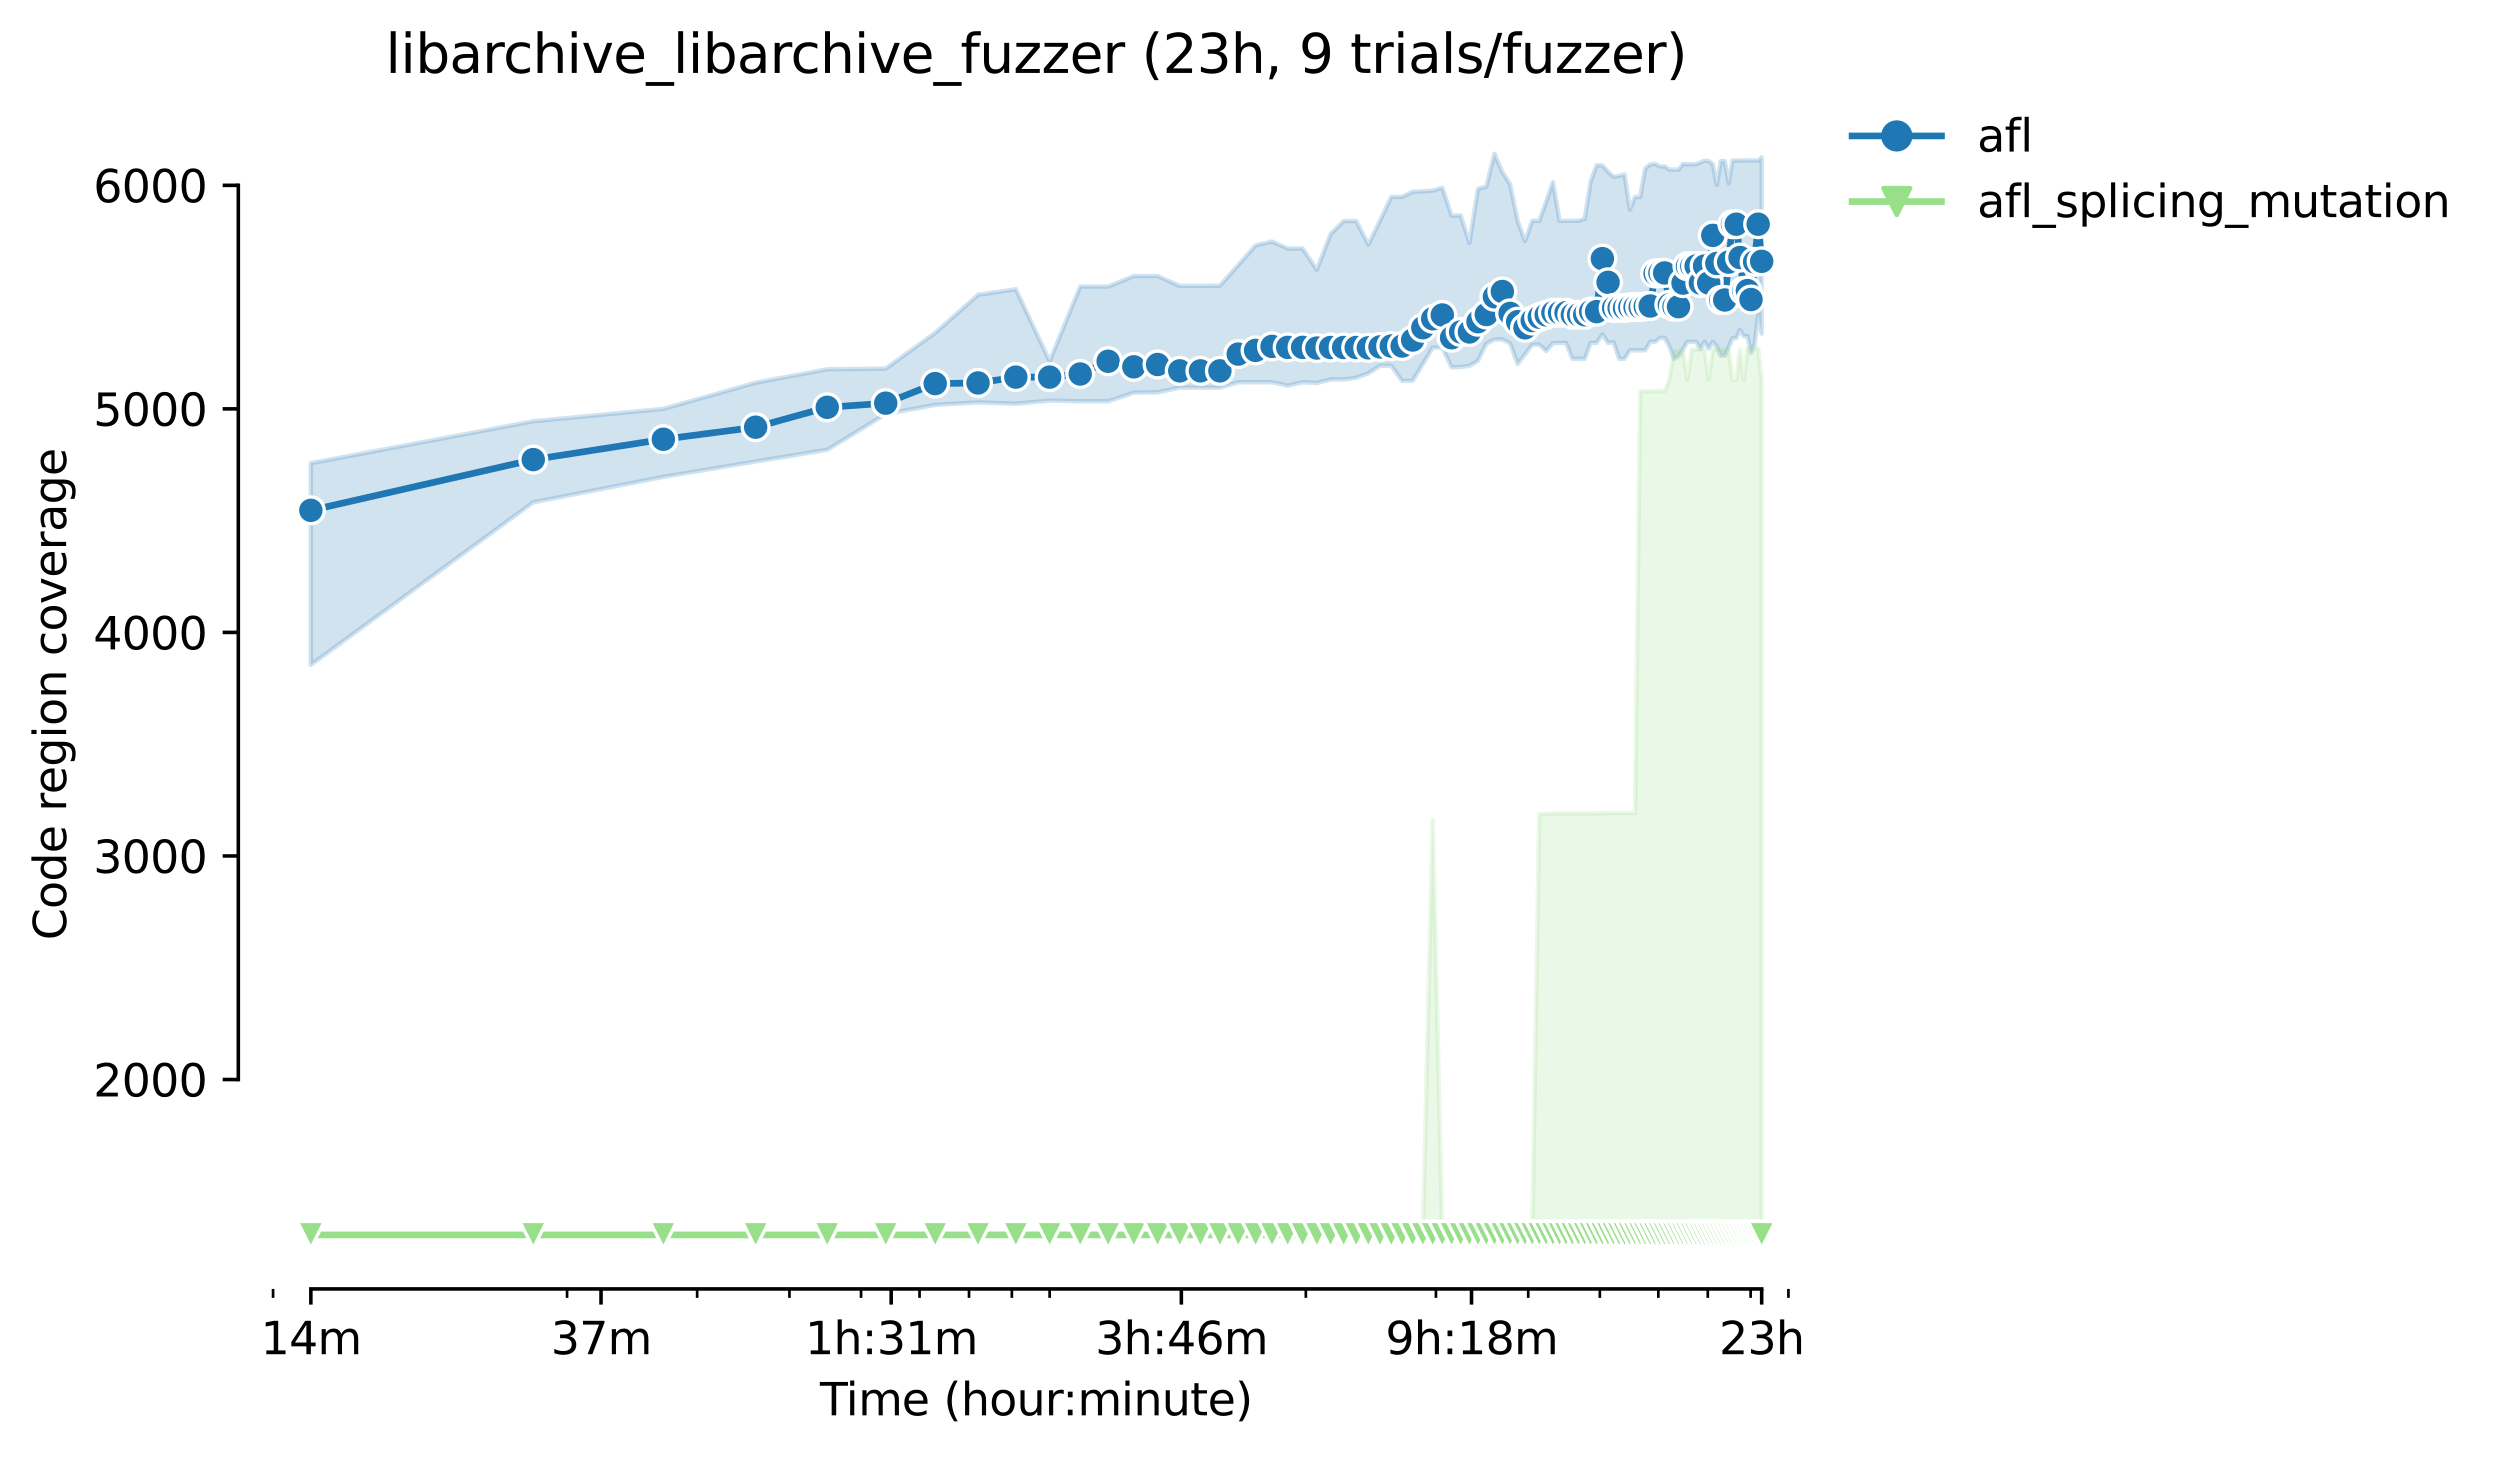 <?xml version="1.0" encoding="utf-8" standalone="no"?>
<!DOCTYPE svg PUBLIC "-//W3C//DTD SVG 1.1//EN"
  "http://www.w3.org/Graphics/SVG/1.1/DTD/svg11.dtd">
<svg height="325.986pt" version="1.1" viewBox="0 0 559.433 325.986" width="559.433pt" xmlns="http://www.w3.org/2000/svg" xmlns:xlink="http://www.w3.org/1999/xlink">
 <defs>
  <style type="text/css">*{stroke-linecap:butt;stroke-linejoin:round;}</style>
 </defs>
 <g id="figure_1">
  <g id="patch_1">
   <path d="M 0 325.986 
L 559.433 325.986 
L 559.433 0 
L 0 0 
z
" style="fill:#ffffff;"/>
  </g>
  <g id="axes_1">
   <g id="patch_2">
    <path d="M 53.328 288.43 
L 410.448 288.43 
L 410.448 22.318 
L 53.328 22.318 
z
" style="fill:#ffffff;"/>
   </g>
   <g id="PolyCollection_1">
    <defs>
     <path d="M 69.561 -222.338 
L 69.561 -177.216 
L 119.327 -213.584 
L 148.439 -219.286 
L 169.094 -222.713 
L 185.115 -225.339 
L 198.205 -233.343 
L 209.273 -235.384 
L 218.86 -235.945 
L 227.317 -235.645 
L 234.881 -236.345 
L 241.724 -236.195 
L 247.972 -236.195 
L 253.719 -238.121 
L 259.039 -238.196 
L 263.993 -239.246 
L 268.627 -239.246 
L 272.979 -239.246 
L 277.083 -240.447 
L 280.965 -240.447 
L 284.648 -240.447 
L 288.151 -239.697 
L 291.491 -240.447 
L 294.682 -240.297 
L 297.738 -241.072 
L 300.669 -241.072 
L 303.485 -241.472 
L 306.195 -242.448 
L 308.806 -244.149 
L 311.325 -244.149 
L 313.759 -240.747 
L 316.114 -240.797 
L 318.393 -244.499 
L 320.602 -248.201 
L 322.746 -248.201 
L 324.827 -243.774 
L 326.85 -243.874 
L 328.817 -244.116 
L 330.732 -245.274 
L 332.597 -249.051 
L 334.414 -250.027 
L 336.187 -250.027 
L 337.917 -249.151 
L 339.607 -244.549 
L 341.257 -246.7 
L 342.871 -248.851 
L 344.449 -248.851 
L 345.993 -247.45 
L 347.505 -249.201 
L 348.985 -249.251 
L 350.436 -249.251 
L 351.857 -245.699 
L 353.252 -245.699 
L 354.619 -245.699 
L 355.961 -249.251 
L 357.279 -249.251 
L 358.572 -251.152 
L 359.843 -249.251 
L 361.092 -249.401 
L 362.319 -245.699 
L 363.526 -245.699 
L 364.713 -247.6 
L 365.88 -247.6 
L 367.029 -247.6 
L 368.16 -247.6 
L 369.273 -249.501 
L 370.369 -249.501 
L 371.449 -250.377 
L 372.512 -250.377 
L 373.56 -248.454 
L 374.594 -245.699 
L 375.612 -246.2 
L 376.616 -247.851 
L 377.606 -249.501 
L 378.583 -249.501 
L 379.547 -249.501 
L 380.498 -247.951 
L 381.437 -249.501 
L 382.363 -247.951 
L 383.278 -249.501 
L 384.181 -248.351 
L 385.073 -246.4 
L 385.954 -246.4 
L 386.824 -248.351 
L 387.684 -250.302 
L 388.534 -250.302 
L 389.373 -252.178 
L 390.203 -250.752 
L 391.024 -250.752 
L 391.835 -247.05 
L 392.637 -248.901 
L 393.431 -255.604 
L 394.215 -251.327 
L 394.215 -290.772 
L 394.215 -290.772 
L 393.431 -290.072 
L 392.637 -290.072 
L 391.835 -290.072 
L 391.024 -290.102 
L 390.203 -290.072 
L 389.373 -290.072 
L 388.534 -290.072 
L 387.684 -290.021 
L 386.824 -284.969 
L 385.954 -289.921 
L 385.073 -289.921 
L 384.181 -284.569 
L 383.278 -289.221 
L 382.363 -289.946 
L 381.437 -290.021 
L 380.498 -289.621 
L 379.547 -289.221 
L 378.583 -289.221 
L 377.606 -289.221 
L 376.616 -289.296 
L 375.612 -288.02 
L 374.594 -288.02 
L 373.56 -288.02 
L 372.512 -288.746 
L 371.449 -288.746 
L 370.369 -289.321 
L 369.273 -289.171 
L 368.16 -288.296 
L 367.029 -281.917 
L 365.88 -281.917 
L 364.713 -279.063 
L 363.526 -286.92 
L 362.319 -286.62 
L 361.092 -286.42 
L 359.843 -287.547 
L 358.572 -288.971 
L 357.279 -288.971 
L 355.961 -285.469 
L 354.619 -277.015 
L 353.252 -276.565 
L 351.857 -276.565 
L 350.436 -276.565 
L 348.985 -276.565 
L 347.505 -285.219 
L 345.993 -280.842 
L 344.449 -276.565 
L 342.871 -276.565 
L 341.257 -272.013 
L 339.607 -276.565 
L 337.917 -284.769 
L 336.187 -287.471 
L 334.414 -291.572 
L 332.597 -284.219 
L 330.732 -283.718 
L 328.817 -271.612 
L 326.85 -277.79 
L 324.827 -277.69 
L 322.746 -283.968 
L 320.602 -283.318 
L 318.393 -283.168 
L 316.114 -283.068 
L 313.759 -281.917 
L 311.325 -281.917 
L 308.806 -276.59 
L 306.195 -271.262 
L 303.485 -276.515 
L 300.669 -276.515 
L 297.738 -273.588 
L 294.682 -265.613 
L 291.491 -270.362 
L 288.151 -270.362 
L 284.648 -271.938 
L 280.965 -271.062 
L 277.083 -266.66 
L 272.979 -262.058 
L 268.627 -262.008 
L 263.993 -262.008 
L 259.039 -264.209 
L 253.719 -264.209 
L 247.972 -261.858 
L 241.724 -261.858 
L 234.881 -245.149 
L 227.317 -261.257 
L 218.86 -260.007 
L 209.273 -251.502 
L 198.205 -243.498 
L 185.115 -243.348 
L 169.094 -240.347 
L 148.439 -234.494 
L 119.327 -231.718 
L 69.561 -222.338 
z
" id="m9834c2cd09" style="stroke:#1f77b4;stroke-opacity:0.2;"/>
    </defs>
    <g clip-path="url(#pbe58fa6038)">
     <use style="fill:#1f77b4;fill-opacity:0.2;stroke:#1f77b4;stroke-opacity:0.2;" x="0" xlink:href="#m9834c2cd09" y="325.986"/>
    </g>
   </g>
   <g id="PolyCollection_2">
    <defs>
     <path d="M 69.561 -49.652 
L 69.561 -49.652 
L 119.327 -49.652 
L 148.439 -49.652 
L 169.094 -49.652 
L 185.115 -49.652 
L 198.205 -49.652 
L 209.273 -49.652 
L 218.86 -49.652 
L 227.317 -49.652 
L 234.881 -49.652 
L 241.724 -49.652 
L 247.972 -49.652 
L 253.719 -49.652 
L 259.039 -49.652 
L 263.993 -49.652 
L 268.627 -49.652 
L 272.979 -49.652 
L 277.083 -49.652 
L 280.965 -49.652 
L 284.648 -49.652 
L 288.151 -49.652 
L 291.491 -49.652 
L 294.682 -49.652 
L 297.738 -49.652 
L 300.669 -49.652 
L 303.485 -49.652 
L 306.195 -49.652 
L 308.806 -49.652 
L 311.325 -49.652 
L 313.759 -49.652 
L 316.114 -49.652 
L 318.393 -49.652 
L 320.602 -49.652 
L 322.746 -49.652 
L 324.827 -49.652 
L 326.85 -49.652 
L 328.817 -49.652 
L 330.732 -49.652 
L 332.597 -49.652 
L 334.414 -49.652 
L 336.187 -49.652 
L 337.917 -49.652 
L 339.607 -49.652 
L 341.257 -49.652 
L 342.871 -49.652 
L 344.449 -49.652 
L 345.993 -49.652 
L 347.505 -49.652 
L 348.985 -49.652 
L 350.436 -49.652 
L 351.857 -49.652 
L 353.252 -49.652 
L 354.619 -49.652 
L 355.961 -49.652 
L 357.279 -49.652 
L 358.572 -49.652 
L 359.843 -49.652 
L 361.092 -49.652 
L 362.319 -49.652 
L 363.526 -49.652 
L 364.713 -49.652 
L 365.88 -49.652 
L 367.029 -49.652 
L 368.16 -49.652 
L 369.273 -49.652 
L 370.369 -49.652 
L 371.449 -49.652 
L 372.512 -49.652 
L 373.56 -49.652 
L 374.594 -49.652 
L 375.612 -49.652 
L 376.616 -49.652 
L 377.606 -49.652 
L 378.583 -49.652 
L 379.547 -49.652 
L 380.498 -49.652 
L 381.437 -49.652 
L 382.363 -49.652 
L 383.278 -49.652 
L 384.181 -49.652 
L 385.073 -49.652 
L 385.954 -49.652 
L 386.824 -49.652 
L 387.684 -49.652 
L 388.534 -49.652 
L 389.373 -49.652 
L 390.203 -49.652 
L 391.024 -49.652 
L 391.835 -49.652 
L 392.637 -49.652 
L 393.431 -49.652 
L 394.215 -49.652 
L 394.215 -240.947 
L 394.215 -240.947 
L 393.431 -248.051 
L 392.637 -248.051 
L 391.835 -248.051 
L 391.024 -248.051 
L 390.203 -240.947 
L 389.373 -247.801 
L 388.534 -240.947 
L 387.684 -240.947 
L 386.824 -247.801 
L 385.954 -247.801 
L 385.073 -247.801 
L 384.181 -247.801 
L 383.278 -247.801 
L 382.363 -241.118 
L 381.437 -247.801 
L 380.498 -247.801 
L 379.547 -247.801 
L 378.583 -247.801 
L 377.606 -240.947 
L 376.616 -247.5 
L 375.612 -247.5 
L 374.594 -247.5 
L 373.56 -241.101 
L 372.512 -238.446 
L 371.449 -238.446 
L 370.369 -238.446 
L 369.273 -238.446 
L 368.16 -238.446 
L 367.029 -238.446 
L 365.88 -144.049 
L 364.713 -144.049 
L 363.526 -144.049 
L 362.319 -144.049 
L 361.092 -144.049 
L 359.843 -144.049 
L 358.572 -143.974 
L 357.279 -143.974 
L 355.961 -143.949 
L 354.619 -143.949 
L 353.252 -143.949 
L 351.857 -143.949 
L 350.436 -143.949 
L 348.985 -143.949 
L 347.505 -143.949 
L 345.993 -143.849 
L 344.449 -143.824 
L 342.871 -49.652 
L 341.257 -49.652 
L 339.607 -49.652 
L 337.917 -49.652 
L 336.187 -49.652 
L 334.414 -49.652 
L 332.597 -49.652 
L 330.732 -49.652 
L 328.817 -49.652 
L 326.85 -49.652 
L 324.827 -49.652 
L 322.746 -49.652 
L 320.602 -142.498 
L 318.393 -49.652 
L 316.114 -49.652 
L 313.759 -49.652 
L 311.325 -49.652 
L 308.806 -49.652 
L 306.195 -49.652 
L 303.485 -49.652 
L 300.669 -49.652 
L 297.738 -49.652 
L 294.682 -49.652 
L 291.491 -49.652 
L 288.151 -49.652 
L 284.648 -49.652 
L 280.965 -49.652 
L 277.083 -49.652 
L 272.979 -49.652 
L 268.627 -49.652 
L 263.993 -49.652 
L 259.039 -49.652 
L 253.719 -49.652 
L 247.972 -49.652 
L 241.724 -49.652 
L 234.881 -49.652 
L 227.317 -49.652 
L 218.86 -49.652 
L 209.273 -49.652 
L 198.205 -49.652 
L 185.115 -49.652 
L 169.094 -49.652 
L 148.439 -49.652 
L 119.327 -49.652 
L 69.561 -49.652 
z
" id="m04ac985b31" style="stroke:#98df8a;stroke-opacity:0.2;"/>
    </defs>
    <g clip-path="url(#pbe58fa6038)">
     <use style="fill:#98df8a;fill-opacity:0.2;stroke:#98df8a;stroke-opacity:0.2;" x="0" xlink:href="#m04ac985b31" y="325.986"/>
    </g>
   </g>
   <g id="matplotlib.axis_1">
    <g id="xtick_1">
     <g id="line2d_1">
      <defs>
       <path d="M 0 0 
L 0 3.5 
" id="mc67ecb1052" style="stroke:#000000;stroke-width:0.8;"/>
      </defs>
      <g>
       <use style="stroke:#000000;stroke-width:0.8;" x="69.561" xlink:href="#mc67ecb1052" y="288.43"/>
      </g>
     </g>
     <g id="text_1">
      <!-- 14m -->
      <g transform="translate(58.328 303.029)scale(0.1 -0.1)">
       <defs>
        <path d="M 794 531 
L 1825 531 
L 1825 4091 
L 703 3866 
L 703 4441 
L 1819 4666 
L 2450 4666 
L 2450 531 
L 3481 531 
L 3481 0 
L 794 0 
L 794 531 
z
" id="DejaVuSans-31" transform="scale(0.016)"/>
        <path d="M 2419 4116 
L 825 1625 
L 2419 1625 
L 2419 4116 
z
M 2253 4666 
L 3047 4666 
L 3047 1625 
L 3713 1625 
L 3713 1100 
L 3047 1100 
L 3047 0 
L 2419 0 
L 2419 1100 
L 313 1100 
L 313 1709 
L 2253 4666 
z
" id="DejaVuSans-34" transform="scale(0.016)"/>
        <path d="M 3328 2828 
Q 3544 3216 3844 3400 
Q 4144 3584 4550 3584 
Q 5097 3584 5394 3201 
Q 5691 2819 5691 2113 
L 5691 0 
L 5113 0 
L 5113 2094 
Q 5113 2597 4934 2840 
Q 4756 3084 4391 3084 
Q 3944 3084 3684 2787 
Q 3425 2491 3425 1978 
L 3425 0 
L 2847 0 
L 2847 2094 
Q 2847 2600 2669 2842 
Q 2491 3084 2119 3084 
Q 1678 3084 1418 2786 
Q 1159 2488 1159 1978 
L 1159 0 
L 581 0 
L 581 3500 
L 1159 3500 
L 1159 2956 
Q 1356 3278 1631 3431 
Q 1906 3584 2284 3584 
Q 2666 3584 2933 3390 
Q 3200 3197 3328 2828 
z
" id="DejaVuSans-6d" transform="scale(0.016)"/>
       </defs>
       <use xlink:href="#DejaVuSans-31"/>
       <use x="63.623" xlink:href="#DejaVuSans-34"/>
       <use x="127.246" xlink:href="#DejaVuSans-6d"/>
      </g>
     </g>
    </g>
    <g id="xtick_2">
     <g id="line2d_2">
      <g>
       <use style="stroke:#000000;stroke-width:0.8;" x="134.492" xlink:href="#mc67ecb1052" y="288.43"/>
      </g>
     </g>
     <g id="text_2">
      <!-- 37m -->
      <g transform="translate(123.259 303.029)scale(0.1 -0.1)">
       <defs>
        <path d="M 2597 2516 
Q 3050 2419 3304 2112 
Q 3559 1806 3559 1356 
Q 3559 666 3084 287 
Q 2609 -91 1734 -91 
Q 1441 -91 1130 -33 
Q 819 25 488 141 
L 488 750 
Q 750 597 1062 519 
Q 1375 441 1716 441 
Q 2309 441 2620 675 
Q 2931 909 2931 1356 
Q 2931 1769 2642 2001 
Q 2353 2234 1838 2234 
L 1294 2234 
L 1294 2753 
L 1863 2753 
Q 2328 2753 2575 2939 
Q 2822 3125 2822 3475 
Q 2822 3834 2567 4026 
Q 2313 4219 1838 4219 
Q 1578 4219 1281 4162 
Q 984 4106 628 3988 
L 628 4550 
Q 988 4650 1302 4700 
Q 1616 4750 1894 4750 
Q 2613 4750 3031 4423 
Q 3450 4097 3450 3541 
Q 3450 3153 3228 2886 
Q 3006 2619 2597 2516 
z
" id="DejaVuSans-33" transform="scale(0.016)"/>
        <path d="M 525 4666 
L 3525 4666 
L 3525 4397 
L 1831 0 
L 1172 0 
L 2766 4134 
L 525 4134 
L 525 4666 
z
" id="DejaVuSans-37" transform="scale(0.016)"/>
       </defs>
       <use xlink:href="#DejaVuSans-33"/>
       <use x="63.623" xlink:href="#DejaVuSans-37"/>
       <use x="127.246" xlink:href="#DejaVuSans-6d"/>
      </g>
     </g>
    </g>
    <g id="xtick_3">
     <g id="line2d_3">
      <g>
       <use style="stroke:#000000;stroke-width:0.8;" x="199.423" xlink:href="#mc67ecb1052" y="288.43"/>
      </g>
     </g>
     <g id="text_3">
      <!-- 1h:31m -->
      <g transform="translate(180.156 303.029)scale(0.1 -0.1)">
       <defs>
        <path d="M 3513 2113 
L 3513 0 
L 2938 0 
L 2938 2094 
Q 2938 2591 2744 2837 
Q 2550 3084 2163 3084 
Q 1697 3084 1428 2787 
Q 1159 2491 1159 1978 
L 1159 0 
L 581 0 
L 581 4863 
L 1159 4863 
L 1159 2956 
Q 1366 3272 1645 3428 
Q 1925 3584 2291 3584 
Q 2894 3584 3203 3211 
Q 3513 2838 3513 2113 
z
" id="DejaVuSans-68" transform="scale(0.016)"/>
        <path d="M 750 794 
L 1409 794 
L 1409 0 
L 750 0 
L 750 794 
z
M 750 3309 
L 1409 3309 
L 1409 2516 
L 750 2516 
L 750 3309 
z
" id="DejaVuSans-3a" transform="scale(0.016)"/>
       </defs>
       <use xlink:href="#DejaVuSans-31"/>
       <use x="63.623" xlink:href="#DejaVuSans-68"/>
       <use x="127.002" xlink:href="#DejaVuSans-3a"/>
       <use x="160.693" xlink:href="#DejaVuSans-33"/>
       <use x="224.316" xlink:href="#DejaVuSans-31"/>
       <use x="287.939" xlink:href="#DejaVuSans-6d"/>
      </g>
     </g>
    </g>
    <g id="xtick_4">
     <g id="line2d_4">
      <g>
       <use style="stroke:#000000;stroke-width:0.8;" x="264.354" xlink:href="#mc67ecb1052" y="288.43"/>
      </g>
     </g>
     <g id="text_4">
      <!-- 3h:46m -->
      <g transform="translate(245.087 303.029)scale(0.1 -0.1)">
       <defs>
        <path d="M 2113 2584 
Q 1688 2584 1439 2293 
Q 1191 2003 1191 1497 
Q 1191 994 1439 701 
Q 1688 409 2113 409 
Q 2538 409 2786 701 
Q 3034 994 3034 1497 
Q 3034 2003 2786 2293 
Q 2538 2584 2113 2584 
z
M 3366 4563 
L 3366 3988 
Q 3128 4100 2886 4159 
Q 2644 4219 2406 4219 
Q 1781 4219 1451 3797 
Q 1122 3375 1075 2522 
Q 1259 2794 1537 2939 
Q 1816 3084 2150 3084 
Q 2853 3084 3261 2657 
Q 3669 2231 3669 1497 
Q 3669 778 3244 343 
Q 2819 -91 2113 -91 
Q 1303 -91 875 529 
Q 447 1150 447 2328 
Q 447 3434 972 4092 
Q 1497 4750 2381 4750 
Q 2619 4750 2861 4703 
Q 3103 4656 3366 4563 
z
" id="DejaVuSans-36" transform="scale(0.016)"/>
       </defs>
       <use xlink:href="#DejaVuSans-33"/>
       <use x="63.623" xlink:href="#DejaVuSans-68"/>
       <use x="127.002" xlink:href="#DejaVuSans-3a"/>
       <use x="160.693" xlink:href="#DejaVuSans-34"/>
       <use x="224.316" xlink:href="#DejaVuSans-36"/>
       <use x="287.939" xlink:href="#DejaVuSans-6d"/>
      </g>
     </g>
    </g>
    <g id="xtick_5">
     <g id="line2d_5">
      <g>
       <use style="stroke:#000000;stroke-width:0.8;" x="329.285" xlink:href="#mc67ecb1052" y="288.43"/>
      </g>
     </g>
     <g id="text_5">
      <!-- 9h:18m -->
      <g transform="translate(310.018 303.029)scale(0.1 -0.1)">
       <defs>
        <path d="M 703 97 
L 703 672 
Q 941 559 1184 500 
Q 1428 441 1663 441 
Q 2288 441 2617 861 
Q 2947 1281 2994 2138 
Q 2813 1869 2534 1725 
Q 2256 1581 1919 1581 
Q 1219 1581 811 2004 
Q 403 2428 403 3163 
Q 403 3881 828 4315 
Q 1253 4750 1959 4750 
Q 2769 4750 3195 4129 
Q 3622 3509 3622 2328 
Q 3622 1225 3098 567 
Q 2575 -91 1691 -91 
Q 1453 -91 1209 -44 
Q 966 3 703 97 
z
M 1959 2075 
Q 2384 2075 2632 2365 
Q 2881 2656 2881 3163 
Q 2881 3666 2632 3958 
Q 2384 4250 1959 4250 
Q 1534 4250 1286 3958 
Q 1038 3666 1038 3163 
Q 1038 2656 1286 2365 
Q 1534 2075 1959 2075 
z
" id="DejaVuSans-39" transform="scale(0.016)"/>
        <path d="M 2034 2216 
Q 1584 2216 1326 1975 
Q 1069 1734 1069 1313 
Q 1069 891 1326 650 
Q 1584 409 2034 409 
Q 2484 409 2743 651 
Q 3003 894 3003 1313 
Q 3003 1734 2745 1975 
Q 2488 2216 2034 2216 
z
M 1403 2484 
Q 997 2584 770 2862 
Q 544 3141 544 3541 
Q 544 4100 942 4425 
Q 1341 4750 2034 4750 
Q 2731 4750 3128 4425 
Q 3525 4100 3525 3541 
Q 3525 3141 3298 2862 
Q 3072 2584 2669 2484 
Q 3125 2378 3379 2068 
Q 3634 1759 3634 1313 
Q 3634 634 3220 271 
Q 2806 -91 2034 -91 
Q 1263 -91 848 271 
Q 434 634 434 1313 
Q 434 1759 690 2068 
Q 947 2378 1403 2484 
z
M 1172 3481 
Q 1172 3119 1398 2916 
Q 1625 2713 2034 2713 
Q 2441 2713 2670 2916 
Q 2900 3119 2900 3481 
Q 2900 3844 2670 4047 
Q 2441 4250 2034 4250 
Q 1625 4250 1398 4047 
Q 1172 3844 1172 3481 
z
" id="DejaVuSans-38" transform="scale(0.016)"/>
       </defs>
       <use xlink:href="#DejaVuSans-39"/>
       <use x="63.623" xlink:href="#DejaVuSans-68"/>
       <use x="127.002" xlink:href="#DejaVuSans-3a"/>
       <use x="160.693" xlink:href="#DejaVuSans-31"/>
       <use x="224.316" xlink:href="#DejaVuSans-38"/>
       <use x="287.939" xlink:href="#DejaVuSans-6d"/>
      </g>
     </g>
    </g>
    <g id="xtick_6">
     <g id="line2d_6">
      <g>
       <use style="stroke:#000000;stroke-width:0.8;" x="394.216" xlink:href="#mc67ecb1052" y="288.43"/>
      </g>
     </g>
     <g id="text_6">
      <!-- 23h -->
      <g transform="translate(384.685 303.029)scale(0.1 -0.1)">
       <defs>
        <path d="M 1228 531 
L 3431 531 
L 3431 0 
L 469 0 
L 469 531 
Q 828 903 1448 1529 
Q 2069 2156 2228 2338 
Q 2531 2678 2651 2914 
Q 2772 3150 2772 3378 
Q 2772 3750 2511 3984 
Q 2250 4219 1831 4219 
Q 1534 4219 1204 4116 
Q 875 4013 500 3803 
L 500 4441 
Q 881 4594 1212 4672 
Q 1544 4750 1819 4750 
Q 2544 4750 2975 4387 
Q 3406 4025 3406 3419 
Q 3406 3131 3298 2873 
Q 3191 2616 2906 2266 
Q 2828 2175 2409 1742 
Q 1991 1309 1228 531 
z
" id="DejaVuSans-32" transform="scale(0.016)"/>
       </defs>
       <use xlink:href="#DejaVuSans-32"/>
       <use x="63.623" xlink:href="#DejaVuSans-33"/>
       <use x="127.246" xlink:href="#DejaVuSans-68"/>
      </g>
     </g>
    </g>
    <g id="xtick_7">
     <g id="line2d_7">
      <defs>
       <path d="M 0 0 
L 0 2 
" id="me4e4a12077" style="stroke:#000000;stroke-width:0.6;"/>
      </defs>
      <g>
       <use style="stroke:#000000;stroke-width:0.6;" x="61.104" xlink:href="#me4e4a12077" y="288.43"/>
      </g>
     </g>
    </g>
    <g id="xtick_8">
     <g id="line2d_8">
      <g>
       <use style="stroke:#000000;stroke-width:0.6;" x="126.892" xlink:href="#me4e4a12077" y="288.43"/>
      </g>
     </g>
    </g>
    <g id="xtick_9">
     <g id="line2d_9">
      <g>
       <use style="stroke:#000000;stroke-width:0.6;" x="156.003" xlink:href="#me4e4a12077" y="288.43"/>
      </g>
     </g>
    </g>
    <g id="xtick_10">
     <g id="line2d_10">
      <g>
       <use style="stroke:#000000;stroke-width:0.6;" x="176.658" xlink:href="#me4e4a12077" y="288.43"/>
      </g>
     </g>
    </g>
    <g id="xtick_11">
     <g id="line2d_11">
      <g>
       <use style="stroke:#000000;stroke-width:0.6;" x="192.68" xlink:href="#me4e4a12077" y="288.43"/>
      </g>
     </g>
    </g>
    <g id="xtick_12">
     <g id="line2d_12">
      <g>
       <use style="stroke:#000000;stroke-width:0.6;" x="205.77" xlink:href="#me4e4a12077" y="288.43"/>
      </g>
     </g>
    </g>
    <g id="xtick_13">
     <g id="line2d_13">
      <g>
       <use style="stroke:#000000;stroke-width:0.6;" x="216.838" xlink:href="#me4e4a12077" y="288.43"/>
      </g>
     </g>
    </g>
    <g id="xtick_14">
     <g id="line2d_14">
      <g>
       <use style="stroke:#000000;stroke-width:0.6;" x="226.425" xlink:href="#me4e4a12077" y="288.43"/>
      </g>
     </g>
    </g>
    <g id="xtick_15">
     <g id="line2d_15">
      <g>
       <use style="stroke:#000000;stroke-width:0.6;" x="234.881" xlink:href="#me4e4a12077" y="288.43"/>
      </g>
     </g>
    </g>
    <g id="xtick_16">
     <g id="line2d_16">
      <g>
       <use style="stroke:#000000;stroke-width:0.6;" x="292.213" xlink:href="#me4e4a12077" y="288.43"/>
      </g>
     </g>
    </g>
    <g id="xtick_17">
     <g id="line2d_17">
      <g>
       <use style="stroke:#000000;stroke-width:0.6;" x="321.324" xlink:href="#me4e4a12077" y="288.43"/>
      </g>
     </g>
    </g>
    <g id="xtick_18">
     <g id="line2d_18">
      <g>
       <use style="stroke:#000000;stroke-width:0.6;" x="341.979" xlink:href="#me4e4a12077" y="288.43"/>
      </g>
     </g>
    </g>
    <g id="xtick_19">
     <g id="line2d_19">
      <g>
       <use style="stroke:#000000;stroke-width:0.6;" x="358" xlink:href="#me4e4a12077" y="288.43"/>
      </g>
     </g>
    </g>
    <g id="xtick_20">
     <g id="line2d_20">
      <g>
       <use style="stroke:#000000;stroke-width:0.6;" x="371.091" xlink:href="#me4e4a12077" y="288.43"/>
      </g>
     </g>
    </g>
    <g id="xtick_21">
     <g id="line2d_21">
      <g>
       <use style="stroke:#000000;stroke-width:0.6;" x="382.158" xlink:href="#me4e4a12077" y="288.43"/>
      </g>
     </g>
    </g>
    <g id="xtick_22">
     <g id="line2d_22">
      <g>
       <use style="stroke:#000000;stroke-width:0.6;" x="391.745" xlink:href="#me4e4a12077" y="288.43"/>
      </g>
     </g>
    </g>
    <g id="xtick_23">
     <g id="line2d_23">
      <g>
       <use style="stroke:#000000;stroke-width:0.6;" x="400.202" xlink:href="#me4e4a12077" y="288.43"/>
      </g>
     </g>
    </g>
    <g id="text_7">
     <!-- Time (hour:minute) -->
     <g transform="translate(183.481 316.707)scale(0.1 -0.1)">
      <defs>
       <path d="M -19 4666 
L 3928 4666 
L 3928 4134 
L 2272 4134 
L 2272 0 
L 1638 0 
L 1638 4134 
L -19 4134 
L -19 4666 
z
" id="DejaVuSans-54" transform="scale(0.016)"/>
       <path d="M 603 3500 
L 1178 3500 
L 1178 0 
L 603 0 
L 603 3500 
z
M 603 4863 
L 1178 4863 
L 1178 4134 
L 603 4134 
L 603 4863 
z
" id="DejaVuSans-69" transform="scale(0.016)"/>
       <path d="M 3597 1894 
L 3597 1613 
L 953 1613 
Q 991 1019 1311 708 
Q 1631 397 2203 397 
Q 2534 397 2845 478 
Q 3156 559 3463 722 
L 3463 178 
Q 3153 47 2828 -22 
Q 2503 -91 2169 -91 
Q 1331 -91 842 396 
Q 353 884 353 1716 
Q 353 2575 817 3079 
Q 1281 3584 2069 3584 
Q 2775 3584 3186 3129 
Q 3597 2675 3597 1894 
z
M 3022 2063 
Q 3016 2534 2758 2815 
Q 2500 3097 2075 3097 
Q 1594 3097 1305 2825 
Q 1016 2553 972 2059 
L 3022 2063 
z
" id="DejaVuSans-65" transform="scale(0.016)"/>
       <path id="DejaVuSans-20" transform="scale(0.016)"/>
       <path d="M 1984 4856 
Q 1566 4138 1362 3434 
Q 1159 2731 1159 2009 
Q 1159 1288 1364 580 
Q 1569 -128 1984 -844 
L 1484 -844 
Q 1016 -109 783 600 
Q 550 1309 550 2009 
Q 550 2706 781 3412 
Q 1013 4119 1484 4856 
L 1984 4856 
z
" id="DejaVuSans-28" transform="scale(0.016)"/>
       <path d="M 1959 3097 
Q 1497 3097 1228 2736 
Q 959 2375 959 1747 
Q 959 1119 1226 758 
Q 1494 397 1959 397 
Q 2419 397 2687 759 
Q 2956 1122 2956 1747 
Q 2956 2369 2687 2733 
Q 2419 3097 1959 3097 
z
M 1959 3584 
Q 2709 3584 3137 3096 
Q 3566 2609 3566 1747 
Q 3566 888 3137 398 
Q 2709 -91 1959 -91 
Q 1206 -91 779 398 
Q 353 888 353 1747 
Q 353 2609 779 3096 
Q 1206 3584 1959 3584 
z
" id="DejaVuSans-6f" transform="scale(0.016)"/>
       <path d="M 544 1381 
L 544 3500 
L 1119 3500 
L 1119 1403 
Q 1119 906 1312 657 
Q 1506 409 1894 409 
Q 2359 409 2629 706 
Q 2900 1003 2900 1516 
L 2900 3500 
L 3475 3500 
L 3475 0 
L 2900 0 
L 2900 538 
Q 2691 219 2414 64 
Q 2138 -91 1772 -91 
Q 1169 -91 856 284 
Q 544 659 544 1381 
z
M 1991 3584 
L 1991 3584 
z
" id="DejaVuSans-75" transform="scale(0.016)"/>
       <path d="M 2631 2963 
Q 2534 3019 2420 3045 
Q 2306 3072 2169 3072 
Q 1681 3072 1420 2755 
Q 1159 2438 1159 1844 
L 1159 0 
L 581 0 
L 581 3500 
L 1159 3500 
L 1159 2956 
Q 1341 3275 1631 3429 
Q 1922 3584 2338 3584 
Q 2397 3584 2469 3576 
Q 2541 3569 2628 3553 
L 2631 2963 
z
" id="DejaVuSans-72" transform="scale(0.016)"/>
       <path d="M 3513 2113 
L 3513 0 
L 2938 0 
L 2938 2094 
Q 2938 2591 2744 2837 
Q 2550 3084 2163 3084 
Q 1697 3084 1428 2787 
Q 1159 2491 1159 1978 
L 1159 0 
L 581 0 
L 581 3500 
L 1159 3500 
L 1159 2956 
Q 1366 3272 1645 3428 
Q 1925 3584 2291 3584 
Q 2894 3584 3203 3211 
Q 3513 2838 3513 2113 
z
" id="DejaVuSans-6e" transform="scale(0.016)"/>
       <path d="M 1172 4494 
L 1172 3500 
L 2356 3500 
L 2356 3053 
L 1172 3053 
L 1172 1153 
Q 1172 725 1289 603 
Q 1406 481 1766 481 
L 2356 481 
L 2356 0 
L 1766 0 
Q 1100 0 847 248 
Q 594 497 594 1153 
L 594 3053 
L 172 3053 
L 172 3500 
L 594 3500 
L 594 4494 
L 1172 4494 
z
" id="DejaVuSans-74" transform="scale(0.016)"/>
       <path d="M 513 4856 
L 1013 4856 
Q 1481 4119 1714 3412 
Q 1947 2706 1947 2009 
Q 1947 1309 1714 600 
Q 1481 -109 1013 -844 
L 513 -844 
Q 928 -128 1133 580 
Q 1338 1288 1338 2009 
Q 1338 2731 1133 3434 
Q 928 4138 513 4856 
z
" id="DejaVuSans-29" transform="scale(0.016)"/>
      </defs>
      <use xlink:href="#DejaVuSans-54"/>
      <use x="57.959" xlink:href="#DejaVuSans-69"/>
      <use x="85.742" xlink:href="#DejaVuSans-6d"/>
      <use x="183.154" xlink:href="#DejaVuSans-65"/>
      <use x="244.678" xlink:href="#DejaVuSans-20"/>
      <use x="276.465" xlink:href="#DejaVuSans-28"/>
      <use x="315.479" xlink:href="#DejaVuSans-68"/>
      <use x="378.857" xlink:href="#DejaVuSans-6f"/>
      <use x="440.039" xlink:href="#DejaVuSans-75"/>
      <use x="503.418" xlink:href="#DejaVuSans-72"/>
      <use x="542.781" xlink:href="#DejaVuSans-3a"/>
      <use x="576.473" xlink:href="#DejaVuSans-6d"/>
      <use x="673.885" xlink:href="#DejaVuSans-69"/>
      <use x="701.668" xlink:href="#DejaVuSans-6e"/>
      <use x="765.047" xlink:href="#DejaVuSans-75"/>
      <use x="828.426" xlink:href="#DejaVuSans-74"/>
      <use x="867.635" xlink:href="#DejaVuSans-65"/>
      <use x="929.158" xlink:href="#DejaVuSans-29"/>
     </g>
    </g>
   </g>
   <g id="matplotlib.axis_2">
    <g id="ytick_1">
     <g id="line2d_24">
      <defs>
       <path d="M 0 0 
L -3.5 0 
" id="m48291d9610" style="stroke:#000000;stroke-width:0.8;"/>
      </defs>
      <g>
       <use style="stroke:#000000;stroke-width:0.8;" x="53.328" xlink:href="#m48291d9610" y="241.567"/>
      </g>
     </g>
     <g id="text_8">
      <!-- 2000 -->
      <g transform="translate(20.878 245.366)scale(0.1 -0.1)">
       <defs>
        <path d="M 2034 4250 
Q 1547 4250 1301 3770 
Q 1056 3291 1056 2328 
Q 1056 1369 1301 889 
Q 1547 409 2034 409 
Q 2525 409 2770 889 
Q 3016 1369 3016 2328 
Q 3016 3291 2770 3770 
Q 2525 4250 2034 4250 
z
M 2034 4750 
Q 2819 4750 3233 4129 
Q 3647 3509 3647 2328 
Q 3647 1150 3233 529 
Q 2819 -91 2034 -91 
Q 1250 -91 836 529 
Q 422 1150 422 2328 
Q 422 3509 836 4129 
Q 1250 4750 2034 4750 
z
" id="DejaVuSans-30" transform="scale(0.016)"/>
       </defs>
       <use xlink:href="#DejaVuSans-32"/>
       <use x="63.623" xlink:href="#DejaVuSans-30"/>
       <use x="127.246" xlink:href="#DejaVuSans-30"/>
       <use x="190.869" xlink:href="#DejaVuSans-30"/>
      </g>
     </g>
    </g>
    <g id="ytick_2">
     <g id="line2d_25">
      <g>
       <use style="stroke:#000000;stroke-width:0.8;" x="53.328" xlink:href="#m48291d9610" y="191.542"/>
      </g>
     </g>
     <g id="text_9">
      <!-- 3000 -->
      <g transform="translate(20.878 195.341)scale(0.1 -0.1)">
       <use xlink:href="#DejaVuSans-33"/>
       <use x="63.623" xlink:href="#DejaVuSans-30"/>
       <use x="127.246" xlink:href="#DejaVuSans-30"/>
       <use x="190.869" xlink:href="#DejaVuSans-30"/>
      </g>
     </g>
    </g>
    <g id="ytick_3">
     <g id="line2d_26">
      <g>
       <use style="stroke:#000000;stroke-width:0.8;" x="53.328" xlink:href="#m48291d9610" y="141.517"/>
      </g>
     </g>
     <g id="text_10">
      <!-- 4000 -->
      <g transform="translate(20.878 145.316)scale(0.1 -0.1)">
       <use xlink:href="#DejaVuSans-34"/>
       <use x="63.623" xlink:href="#DejaVuSans-30"/>
       <use x="127.246" xlink:href="#DejaVuSans-30"/>
       <use x="190.869" xlink:href="#DejaVuSans-30"/>
      </g>
     </g>
    </g>
    <g id="ytick_4">
     <g id="line2d_27">
      <g>
       <use style="stroke:#000000;stroke-width:0.8;" x="53.328" xlink:href="#m48291d9610" y="91.492"/>
      </g>
     </g>
     <g id="text_11">
      <!-- 5000 -->
      <g transform="translate(20.878 95.292)scale(0.1 -0.1)">
       <defs>
        <path d="M 691 4666 
L 3169 4666 
L 3169 4134 
L 1269 4134 
L 1269 2991 
Q 1406 3038 1543 3061 
Q 1681 3084 1819 3084 
Q 2600 3084 3056 2656 
Q 3513 2228 3513 1497 
Q 3513 744 3044 326 
Q 2575 -91 1722 -91 
Q 1428 -91 1123 -41 
Q 819 9 494 109 
L 494 744 
Q 775 591 1075 516 
Q 1375 441 1709 441 
Q 2250 441 2565 725 
Q 2881 1009 2881 1497 
Q 2881 1984 2565 2268 
Q 2250 2553 1709 2553 
Q 1456 2553 1204 2497 
Q 953 2441 691 2322 
L 691 4666 
z
" id="DejaVuSans-35" transform="scale(0.016)"/>
       </defs>
       <use xlink:href="#DejaVuSans-35"/>
       <use x="63.623" xlink:href="#DejaVuSans-30"/>
       <use x="127.246" xlink:href="#DejaVuSans-30"/>
       <use x="190.869" xlink:href="#DejaVuSans-30"/>
      </g>
     </g>
    </g>
    <g id="ytick_5">
     <g id="line2d_28">
      <g>
       <use style="stroke:#000000;stroke-width:0.8;" x="53.328" xlink:href="#m48291d9610" y="41.468"/>
      </g>
     </g>
     <g id="text_12">
      <!-- 6000 -->
      <g transform="translate(20.878 45.267)scale(0.1 -0.1)">
       <use xlink:href="#DejaVuSans-36"/>
       <use x="63.623" xlink:href="#DejaVuSans-30"/>
       <use x="127.246" xlink:href="#DejaVuSans-30"/>
       <use x="190.869" xlink:href="#DejaVuSans-30"/>
      </g>
     </g>
    </g>
    <g id="text_13">
     <!-- Code region coverage -->
     <g transform="translate(14.798 210.38)rotate(-90)scale(0.1 -0.1)">
      <defs>
       <path d="M 4122 4306 
L 4122 3641 
Q 3803 3938 3442 4084 
Q 3081 4231 2675 4231 
Q 1875 4231 1450 3742 
Q 1025 3253 1025 2328 
Q 1025 1406 1450 917 
Q 1875 428 2675 428 
Q 3081 428 3442 575 
Q 3803 722 4122 1019 
L 4122 359 
Q 3791 134 3420 21 
Q 3050 -91 2638 -91 
Q 1578 -91 968 557 
Q 359 1206 359 2328 
Q 359 3453 968 4101 
Q 1578 4750 2638 4750 
Q 3056 4750 3426 4639 
Q 3797 4528 4122 4306 
z
" id="DejaVuSans-43" transform="scale(0.016)"/>
       <path d="M 2906 2969 
L 2906 4863 
L 3481 4863 
L 3481 0 
L 2906 0 
L 2906 525 
Q 2725 213 2448 61 
Q 2172 -91 1784 -91 
Q 1150 -91 751 415 
Q 353 922 353 1747 
Q 353 2572 751 3078 
Q 1150 3584 1784 3584 
Q 2172 3584 2448 3432 
Q 2725 3281 2906 2969 
z
M 947 1747 
Q 947 1113 1208 752 
Q 1469 391 1925 391 
Q 2381 391 2643 752 
Q 2906 1113 2906 1747 
Q 2906 2381 2643 2742 
Q 2381 3103 1925 3103 
Q 1469 3103 1208 2742 
Q 947 2381 947 1747 
z
" id="DejaVuSans-64" transform="scale(0.016)"/>
       <path d="M 2906 1791 
Q 2906 2416 2648 2759 
Q 2391 3103 1925 3103 
Q 1463 3103 1205 2759 
Q 947 2416 947 1791 
Q 947 1169 1205 825 
Q 1463 481 1925 481 
Q 2391 481 2648 825 
Q 2906 1169 2906 1791 
z
M 3481 434 
Q 3481 -459 3084 -895 
Q 2688 -1331 1869 -1331 
Q 1566 -1331 1297 -1286 
Q 1028 -1241 775 -1147 
L 775 -588 
Q 1028 -725 1275 -790 
Q 1522 -856 1778 -856 
Q 2344 -856 2625 -561 
Q 2906 -266 2906 331 
L 2906 616 
Q 2728 306 2450 153 
Q 2172 0 1784 0 
Q 1141 0 747 490 
Q 353 981 353 1791 
Q 353 2603 747 3093 
Q 1141 3584 1784 3584 
Q 2172 3584 2450 3431 
Q 2728 3278 2906 2969 
L 2906 3500 
L 3481 3500 
L 3481 434 
z
" id="DejaVuSans-67" transform="scale(0.016)"/>
       <path d="M 3122 3366 
L 3122 2828 
Q 2878 2963 2633 3030 
Q 2388 3097 2138 3097 
Q 1578 3097 1268 2742 
Q 959 2388 959 1747 
Q 959 1106 1268 751 
Q 1578 397 2138 397 
Q 2388 397 2633 464 
Q 2878 531 3122 666 
L 3122 134 
Q 2881 22 2623 -34 
Q 2366 -91 2075 -91 
Q 1284 -91 818 406 
Q 353 903 353 1747 
Q 353 2603 823 3093 
Q 1294 3584 2113 3584 
Q 2378 3584 2631 3529 
Q 2884 3475 3122 3366 
z
" id="DejaVuSans-63" transform="scale(0.016)"/>
       <path d="M 191 3500 
L 800 3500 
L 1894 563 
L 2988 3500 
L 3597 3500 
L 2284 0 
L 1503 0 
L 191 3500 
z
" id="DejaVuSans-76" transform="scale(0.016)"/>
       <path d="M 2194 1759 
Q 1497 1759 1228 1600 
Q 959 1441 959 1056 
Q 959 750 1161 570 
Q 1363 391 1709 391 
Q 2188 391 2477 730 
Q 2766 1069 2766 1631 
L 2766 1759 
L 2194 1759 
z
M 3341 1997 
L 3341 0 
L 2766 0 
L 2766 531 
Q 2569 213 2275 61 
Q 1981 -91 1556 -91 
Q 1019 -91 701 211 
Q 384 513 384 1019 
Q 384 1609 779 1909 
Q 1175 2209 1959 2209 
L 2766 2209 
L 2766 2266 
Q 2766 2663 2505 2880 
Q 2244 3097 1772 3097 
Q 1472 3097 1187 3025 
Q 903 2953 641 2809 
L 641 3341 
Q 956 3463 1253 3523 
Q 1550 3584 1831 3584 
Q 2591 3584 2966 3190 
Q 3341 2797 3341 1997 
z
" id="DejaVuSans-61" transform="scale(0.016)"/>
      </defs>
      <use xlink:href="#DejaVuSans-43"/>
      <use x="69.824" xlink:href="#DejaVuSans-6f"/>
      <use x="131.006" xlink:href="#DejaVuSans-64"/>
      <use x="194.482" xlink:href="#DejaVuSans-65"/>
      <use x="256.006" xlink:href="#DejaVuSans-20"/>
      <use x="287.793" xlink:href="#DejaVuSans-72"/>
      <use x="326.656" xlink:href="#DejaVuSans-65"/>
      <use x="388.18" xlink:href="#DejaVuSans-67"/>
      <use x="451.656" xlink:href="#DejaVuSans-69"/>
      <use x="479.439" xlink:href="#DejaVuSans-6f"/>
      <use x="540.621" xlink:href="#DejaVuSans-6e"/>
      <use x="604" xlink:href="#DejaVuSans-20"/>
      <use x="635.787" xlink:href="#DejaVuSans-63"/>
      <use x="690.768" xlink:href="#DejaVuSans-6f"/>
      <use x="751.949" xlink:href="#DejaVuSans-76"/>
      <use x="811.129" xlink:href="#DejaVuSans-65"/>
      <use x="872.652" xlink:href="#DejaVuSans-72"/>
      <use x="913.766" xlink:href="#DejaVuSans-61"/>
      <use x="975.045" xlink:href="#DejaVuSans-67"/>
      <use x="1038.521" xlink:href="#DejaVuSans-65"/>
     </g>
    </g>
   </g>
   <g id="line2d_29">
    <path clip-path="url(#pbe58fa6038)" d="M 69.561 114.204 
L 119.327 102.848 
L 148.439 98.296 
L 169.094 95.594 
L 185.115 91.142 
L 198.205 90.217 
L 209.273 85.84 
L 218.86 85.69 
L 227.317 84.389 
L 234.881 84.389 
L 241.724 83.689 
L 247.972 80.837 
L 253.719 82.088 
L 259.039 81.563 
L 263.993 82.988 
L 268.627 82.988 
L 272.979 82.988 
L 277.083 79.236 
L 280.965 78.411 
L 284.648 77.511 
L 288.151 77.736 
L 291.491 77.736 
L 294.682 77.886 
L 297.738 77.761 
L 300.669 77.761 
L 303.485 77.761 
L 306.195 77.836 
L 308.806 77.636 
L 311.325 77.435 
L 313.759 77.435 
L 316.114 76.085 
L 318.393 73.333 
L 320.602 71.332 
L 322.746 70.482 
L 324.827 75.585 
L 326.85 74.284 
L 328.817 74.284 
L 330.732 71.983 
L 332.597 70.382 
L 334.414 66.405 
L 336.187 65.229 
L 337.917 70.132 
L 339.607 71.983 
L 341.257 73.358 
L 342.871 71.733 
L 344.449 70.982 
L 345.993 70.457 
L 347.505 69.982 
L 348.985 69.982 
L 350.436 69.982 
L 351.857 70.432 
L 353.252 70.432 
L 354.619 70.432 
L 355.961 69.732 
L 357.279 69.732 
L 358.572 57.876 
L 359.843 63.178 
L 361.092 68.931 
L 362.319 68.931 
L 363.526 68.931 
L 364.713 68.756 
L 365.88 68.731 
L 367.029 68.731 
L 368.16 68.556 
L 369.273 68.481 
L 370.369 61.202 
L 371.449 61.077 
L 372.512 61.077 
L 373.56 68.181 
L 374.594 68.631 
L 375.612 68.631 
L 376.616 63.353 
L 377.606 59.577 
L 378.583 59.577 
L 379.547 59.527 
L 380.498 63.328 
L 381.437 59.527 
L 382.363 63.328 
L 383.278 52.673 
L 384.181 58.951 
L 385.073 67.13 
L 385.954 67.13 
L 386.824 58.651 
L 387.684 50.172 
L 388.534 50.172 
L 389.373 57.626 
L 390.203 65.079 
L 391.024 65.029 
L 391.835 67.03 
L 392.637 58.601 
L 393.431 50.172 
L 394.215 58.476 
" style="fill:none;stroke:#1f77b4;stroke-linecap:square;stroke-width:1.5;"/>
    <defs>
     <path d="M 0 3 
C 0.796 3 1.559 2.684 2.121 2.121 
C 2.684 1.559 3 0.796 3 0 
C 3 -0.796 2.684 -1.559 2.121 -2.121 
C 1.559 -2.684 0.796 -3 0 -3 
C -0.796 -3 -1.559 -2.684 -2.121 -2.121 
C -2.684 -1.559 -3 -0.796 -3 0 
C -3 0.796 -2.684 1.559 -2.121 2.121 
C -1.559 2.684 -0.796 3 0 3 
z
" id="m8b2b4802b7" style="stroke:#ffffff;stroke-width:0.75;"/>
    </defs>
    <g clip-path="url(#pbe58fa6038)">
     <use style="fill:#1f77b4;stroke:#ffffff;stroke-width:0.75;" x="69.561" xlink:href="#m8b2b4802b7" y="114.204"/>
     <use style="fill:#1f77b4;stroke:#ffffff;stroke-width:0.75;" x="119.327" xlink:href="#m8b2b4802b7" y="102.848"/>
     <use style="fill:#1f77b4;stroke:#ffffff;stroke-width:0.75;" x="148.439" xlink:href="#m8b2b4802b7" y="98.296"/>
     <use style="fill:#1f77b4;stroke:#ffffff;stroke-width:0.75;" x="169.094" xlink:href="#m8b2b4802b7" y="95.594"/>
     <use style="fill:#1f77b4;stroke:#ffffff;stroke-width:0.75;" x="185.115" xlink:href="#m8b2b4802b7" y="91.142"/>
     <use style="fill:#1f77b4;stroke:#ffffff;stroke-width:0.75;" x="198.205" xlink:href="#m8b2b4802b7" y="90.217"/>
     <use style="fill:#1f77b4;stroke:#ffffff;stroke-width:0.75;" x="209.273" xlink:href="#m8b2b4802b7" y="85.84"/>
     <use style="fill:#1f77b4;stroke:#ffffff;stroke-width:0.75;" x="218.86" xlink:href="#m8b2b4802b7" y="85.69"/>
     <use style="fill:#1f77b4;stroke:#ffffff;stroke-width:0.75;" x="227.317" xlink:href="#m8b2b4802b7" y="84.389"/>
     <use style="fill:#1f77b4;stroke:#ffffff;stroke-width:0.75;" x="234.881" xlink:href="#m8b2b4802b7" y="84.389"/>
     <use style="fill:#1f77b4;stroke:#ffffff;stroke-width:0.75;" x="241.724" xlink:href="#m8b2b4802b7" y="83.689"/>
     <use style="fill:#1f77b4;stroke:#ffffff;stroke-width:0.75;" x="247.972" xlink:href="#m8b2b4802b7" y="80.837"/>
     <use style="fill:#1f77b4;stroke:#ffffff;stroke-width:0.75;" x="253.719" xlink:href="#m8b2b4802b7" y="82.088"/>
     <use style="fill:#1f77b4;stroke:#ffffff;stroke-width:0.75;" x="259.039" xlink:href="#m8b2b4802b7" y="81.563"/>
     <use style="fill:#1f77b4;stroke:#ffffff;stroke-width:0.75;" x="263.993" xlink:href="#m8b2b4802b7" y="82.988"/>
     <use style="fill:#1f77b4;stroke:#ffffff;stroke-width:0.75;" x="268.627" xlink:href="#m8b2b4802b7" y="82.988"/>
     <use style="fill:#1f77b4;stroke:#ffffff;stroke-width:0.75;" x="272.979" xlink:href="#m8b2b4802b7" y="82.988"/>
     <use style="fill:#1f77b4;stroke:#ffffff;stroke-width:0.75;" x="277.083" xlink:href="#m8b2b4802b7" y="79.236"/>
     <use style="fill:#1f77b4;stroke:#ffffff;stroke-width:0.75;" x="280.965" xlink:href="#m8b2b4802b7" y="78.411"/>
     <use style="fill:#1f77b4;stroke:#ffffff;stroke-width:0.75;" x="284.648" xlink:href="#m8b2b4802b7" y="77.511"/>
     <use style="fill:#1f77b4;stroke:#ffffff;stroke-width:0.75;" x="288.151" xlink:href="#m8b2b4802b7" y="77.736"/>
     <use style="fill:#1f77b4;stroke:#ffffff;stroke-width:0.75;" x="291.491" xlink:href="#m8b2b4802b7" y="77.736"/>
     <use style="fill:#1f77b4;stroke:#ffffff;stroke-width:0.75;" x="294.682" xlink:href="#m8b2b4802b7" y="77.886"/>
     <use style="fill:#1f77b4;stroke:#ffffff;stroke-width:0.75;" x="297.738" xlink:href="#m8b2b4802b7" y="77.761"/>
     <use style="fill:#1f77b4;stroke:#ffffff;stroke-width:0.75;" x="300.669" xlink:href="#m8b2b4802b7" y="77.761"/>
     <use style="fill:#1f77b4;stroke:#ffffff;stroke-width:0.75;" x="303.485" xlink:href="#m8b2b4802b7" y="77.761"/>
     <use style="fill:#1f77b4;stroke:#ffffff;stroke-width:0.75;" x="306.195" xlink:href="#m8b2b4802b7" y="77.836"/>
     <use style="fill:#1f77b4;stroke:#ffffff;stroke-width:0.75;" x="308.806" xlink:href="#m8b2b4802b7" y="77.636"/>
     <use style="fill:#1f77b4;stroke:#ffffff;stroke-width:0.75;" x="311.325" xlink:href="#m8b2b4802b7" y="77.435"/>
     <use style="fill:#1f77b4;stroke:#ffffff;stroke-width:0.75;" x="313.759" xlink:href="#m8b2b4802b7" y="77.435"/>
     <use style="fill:#1f77b4;stroke:#ffffff;stroke-width:0.75;" x="316.114" xlink:href="#m8b2b4802b7" y="76.085"/>
     <use style="fill:#1f77b4;stroke:#ffffff;stroke-width:0.75;" x="318.393" xlink:href="#m8b2b4802b7" y="73.333"/>
     <use style="fill:#1f77b4;stroke:#ffffff;stroke-width:0.75;" x="320.602" xlink:href="#m8b2b4802b7" y="71.332"/>
     <use style="fill:#1f77b4;stroke:#ffffff;stroke-width:0.75;" x="322.746" xlink:href="#m8b2b4802b7" y="70.482"/>
     <use style="fill:#1f77b4;stroke:#ffffff;stroke-width:0.75;" x="324.827" xlink:href="#m8b2b4802b7" y="75.585"/>
     <use style="fill:#1f77b4;stroke:#ffffff;stroke-width:0.75;" x="326.85" xlink:href="#m8b2b4802b7" y="74.284"/>
     <use style="fill:#1f77b4;stroke:#ffffff;stroke-width:0.75;" x="328.817" xlink:href="#m8b2b4802b7" y="74.284"/>
     <use style="fill:#1f77b4;stroke:#ffffff;stroke-width:0.75;" x="330.732" xlink:href="#m8b2b4802b7" y="71.983"/>
     <use style="fill:#1f77b4;stroke:#ffffff;stroke-width:0.75;" x="332.597" xlink:href="#m8b2b4802b7" y="70.382"/>
     <use style="fill:#1f77b4;stroke:#ffffff;stroke-width:0.75;" x="334.414" xlink:href="#m8b2b4802b7" y="66.405"/>
     <use style="fill:#1f77b4;stroke:#ffffff;stroke-width:0.75;" x="336.187" xlink:href="#m8b2b4802b7" y="65.229"/>
     <use style="fill:#1f77b4;stroke:#ffffff;stroke-width:0.75;" x="337.917" xlink:href="#m8b2b4802b7" y="70.132"/>
     <use style="fill:#1f77b4;stroke:#ffffff;stroke-width:0.75;" x="339.607" xlink:href="#m8b2b4802b7" y="71.983"/>
     <use style="fill:#1f77b4;stroke:#ffffff;stroke-width:0.75;" x="341.257" xlink:href="#m8b2b4802b7" y="73.358"/>
     <use style="fill:#1f77b4;stroke:#ffffff;stroke-width:0.75;" x="342.871" xlink:href="#m8b2b4802b7" y="71.733"/>
     <use style="fill:#1f77b4;stroke:#ffffff;stroke-width:0.75;" x="344.449" xlink:href="#m8b2b4802b7" y="70.982"/>
     <use style="fill:#1f77b4;stroke:#ffffff;stroke-width:0.75;" x="345.993" xlink:href="#m8b2b4802b7" y="70.457"/>
     <use style="fill:#1f77b4;stroke:#ffffff;stroke-width:0.75;" x="347.505" xlink:href="#m8b2b4802b7" y="69.982"/>
     <use style="fill:#1f77b4;stroke:#ffffff;stroke-width:0.75;" x="348.985" xlink:href="#m8b2b4802b7" y="69.982"/>
     <use style="fill:#1f77b4;stroke:#ffffff;stroke-width:0.75;" x="350.436" xlink:href="#m8b2b4802b7" y="69.982"/>
     <use style="fill:#1f77b4;stroke:#ffffff;stroke-width:0.75;" x="351.857" xlink:href="#m8b2b4802b7" y="70.432"/>
     <use style="fill:#1f77b4;stroke:#ffffff;stroke-width:0.75;" x="353.252" xlink:href="#m8b2b4802b7" y="70.432"/>
     <use style="fill:#1f77b4;stroke:#ffffff;stroke-width:0.75;" x="354.619" xlink:href="#m8b2b4802b7" y="70.432"/>
     <use style="fill:#1f77b4;stroke:#ffffff;stroke-width:0.75;" x="355.961" xlink:href="#m8b2b4802b7" y="69.732"/>
     <use style="fill:#1f77b4;stroke:#ffffff;stroke-width:0.75;" x="357.279" xlink:href="#m8b2b4802b7" y="69.732"/>
     <use style="fill:#1f77b4;stroke:#ffffff;stroke-width:0.75;" x="358.572" xlink:href="#m8b2b4802b7" y="57.876"/>
     <use style="fill:#1f77b4;stroke:#ffffff;stroke-width:0.75;" x="359.843" xlink:href="#m8b2b4802b7" y="63.178"/>
     <use style="fill:#1f77b4;stroke:#ffffff;stroke-width:0.75;" x="361.092" xlink:href="#m8b2b4802b7" y="68.931"/>
     <use style="fill:#1f77b4;stroke:#ffffff;stroke-width:0.75;" x="362.319" xlink:href="#m8b2b4802b7" y="68.931"/>
     <use style="fill:#1f77b4;stroke:#ffffff;stroke-width:0.75;" x="363.526" xlink:href="#m8b2b4802b7" y="68.931"/>
     <use style="fill:#1f77b4;stroke:#ffffff;stroke-width:0.75;" x="364.713" xlink:href="#m8b2b4802b7" y="68.756"/>
     <use style="fill:#1f77b4;stroke:#ffffff;stroke-width:0.75;" x="365.88" xlink:href="#m8b2b4802b7" y="68.731"/>
     <use style="fill:#1f77b4;stroke:#ffffff;stroke-width:0.75;" x="367.029" xlink:href="#m8b2b4802b7" y="68.731"/>
     <use style="fill:#1f77b4;stroke:#ffffff;stroke-width:0.75;" x="368.16" xlink:href="#m8b2b4802b7" y="68.556"/>
     <use style="fill:#1f77b4;stroke:#ffffff;stroke-width:0.75;" x="369.273" xlink:href="#m8b2b4802b7" y="68.481"/>
     <use style="fill:#1f77b4;stroke:#ffffff;stroke-width:0.75;" x="370.369" xlink:href="#m8b2b4802b7" y="61.202"/>
     <use style="fill:#1f77b4;stroke:#ffffff;stroke-width:0.75;" x="371.449" xlink:href="#m8b2b4802b7" y="61.077"/>
     <use style="fill:#1f77b4;stroke:#ffffff;stroke-width:0.75;" x="372.512" xlink:href="#m8b2b4802b7" y="61.077"/>
     <use style="fill:#1f77b4;stroke:#ffffff;stroke-width:0.75;" x="373.56" xlink:href="#m8b2b4802b7" y="68.181"/>
     <use style="fill:#1f77b4;stroke:#ffffff;stroke-width:0.75;" x="374.594" xlink:href="#m8b2b4802b7" y="68.631"/>
     <use style="fill:#1f77b4;stroke:#ffffff;stroke-width:0.75;" x="375.612" xlink:href="#m8b2b4802b7" y="68.631"/>
     <use style="fill:#1f77b4;stroke:#ffffff;stroke-width:0.75;" x="376.616" xlink:href="#m8b2b4802b7" y="63.353"/>
     <use style="fill:#1f77b4;stroke:#ffffff;stroke-width:0.75;" x="377.606" xlink:href="#m8b2b4802b7" y="59.577"/>
     <use style="fill:#1f77b4;stroke:#ffffff;stroke-width:0.75;" x="378.583" xlink:href="#m8b2b4802b7" y="59.577"/>
     <use style="fill:#1f77b4;stroke:#ffffff;stroke-width:0.75;" x="379.547" xlink:href="#m8b2b4802b7" y="59.527"/>
     <use style="fill:#1f77b4;stroke:#ffffff;stroke-width:0.75;" x="380.498" xlink:href="#m8b2b4802b7" y="63.328"/>
     <use style="fill:#1f77b4;stroke:#ffffff;stroke-width:0.75;" x="381.437" xlink:href="#m8b2b4802b7" y="59.527"/>
     <use style="fill:#1f77b4;stroke:#ffffff;stroke-width:0.75;" x="382.363" xlink:href="#m8b2b4802b7" y="63.328"/>
     <use style="fill:#1f77b4;stroke:#ffffff;stroke-width:0.75;" x="383.278" xlink:href="#m8b2b4802b7" y="52.673"/>
     <use style="fill:#1f77b4;stroke:#ffffff;stroke-width:0.75;" x="384.181" xlink:href="#m8b2b4802b7" y="58.951"/>
     <use style="fill:#1f77b4;stroke:#ffffff;stroke-width:0.75;" x="385.073" xlink:href="#m8b2b4802b7" y="67.13"/>
     <use style="fill:#1f77b4;stroke:#ffffff;stroke-width:0.75;" x="385.954" xlink:href="#m8b2b4802b7" y="67.13"/>
     <use style="fill:#1f77b4;stroke:#ffffff;stroke-width:0.75;" x="386.824" xlink:href="#m8b2b4802b7" y="58.651"/>
     <use style="fill:#1f77b4;stroke:#ffffff;stroke-width:0.75;" x="387.684" xlink:href="#m8b2b4802b7" y="50.172"/>
     <use style="fill:#1f77b4;stroke:#ffffff;stroke-width:0.75;" x="388.534" xlink:href="#m8b2b4802b7" y="50.172"/>
     <use style="fill:#1f77b4;stroke:#ffffff;stroke-width:0.75;" x="389.373" xlink:href="#m8b2b4802b7" y="57.626"/>
     <use style="fill:#1f77b4;stroke:#ffffff;stroke-width:0.75;" x="390.203" xlink:href="#m8b2b4802b7" y="65.079"/>
     <use style="fill:#1f77b4;stroke:#ffffff;stroke-width:0.75;" x="391.024" xlink:href="#m8b2b4802b7" y="65.029"/>
     <use style="fill:#1f77b4;stroke:#ffffff;stroke-width:0.75;" x="391.835" xlink:href="#m8b2b4802b7" y="67.03"/>
     <use style="fill:#1f77b4;stroke:#ffffff;stroke-width:0.75;" x="392.637" xlink:href="#m8b2b4802b7" y="58.601"/>
     <use style="fill:#1f77b4;stroke:#ffffff;stroke-width:0.75;" x="393.431" xlink:href="#m8b2b4802b7" y="50.172"/>
     <use style="fill:#1f77b4;stroke:#ffffff;stroke-width:0.75;" x="394.215" xlink:href="#m8b2b4802b7" y="58.476"/>
    </g>
   </g>
   <g id="line2d_30">
    <path clip-path="url(#pbe58fa6038)" d="M 69.561 276.334 
L 119.327 276.334 
L 148.439 276.334 
L 169.094 276.334 
L 185.115 276.334 
L 198.205 276.334 
L 209.273 276.334 
L 218.86 276.334 
L 227.317 276.334 
L 234.881 276.334 
L 241.724 276.334 
L 247.972 276.334 
L 253.719 276.334 
L 259.039 276.334 
L 263.993 276.334 
L 268.627 276.334 
L 272.979 276.334 
L 277.083 276.334 
L 280.965 276.334 
L 284.648 276.334 
L 288.151 276.334 
L 291.491 276.334 
L 294.682 276.334 
L 297.738 276.334 
L 300.669 276.334 
L 303.485 276.334 
L 306.195 276.334 
L 308.806 276.334 
L 311.325 276.334 
L 313.759 276.334 
L 316.114 276.334 
L 318.393 276.334 
L 320.602 276.334 
L 322.746 276.334 
L 324.827 276.334 
L 326.85 276.334 
L 328.817 276.334 
L 330.732 276.334 
L 332.597 276.334 
L 334.414 276.334 
L 336.187 276.334 
L 337.917 276.334 
L 339.607 276.334 
L 341.257 276.334 
L 342.871 276.334 
L 344.449 276.334 
L 345.993 276.334 
L 347.505 276.334 
L 348.985 276.334 
L 350.436 276.334 
L 351.857 276.334 
L 353.252 276.334 
L 354.619 276.334 
L 355.961 276.334 
L 357.279 276.334 
L 358.572 276.334 
L 359.843 276.334 
L 361.092 276.334 
L 362.319 276.334 
L 363.526 276.334 
L 364.713 276.334 
L 365.88 276.334 
L 367.029 276.334 
L 368.16 276.334 
L 369.273 276.334 
L 370.369 276.334 
L 371.449 276.334 
L 372.512 276.334 
L 373.56 276.334 
L 374.594 276.334 
L 375.612 276.334 
L 376.616 276.334 
L 377.606 276.334 
L 378.583 276.334 
L 379.547 276.334 
L 380.498 276.334 
L 381.437 276.334 
L 382.363 276.334 
L 383.278 276.334 
L 384.181 276.334 
L 385.073 276.334 
L 385.954 276.334 
L 386.824 276.334 
L 387.684 276.334 
L 388.534 276.334 
L 389.373 276.334 
L 390.203 276.334 
L 391.024 276.334 
L 391.835 276.334 
L 392.637 276.334 
L 393.431 276.334 
L 394.215 276.334 
" style="fill:none;stroke:#98df8a;stroke-linecap:square;stroke-width:1.5;"/>
    <defs>
     <path d="M -0 3 
L 3 -3 
L -3 -3 
z
" id="m197bb2a64e" style="stroke:#ffffff;stroke-linejoin:miter;stroke-width:0.75;"/>
    </defs>
    <g clip-path="url(#pbe58fa6038)">
     <use style="fill:#98df8a;stroke:#ffffff;stroke-linejoin:miter;stroke-width:0.75;" x="69.561" xlink:href="#m197bb2a64e" y="276.334"/>
     <use style="fill:#98df8a;stroke:#ffffff;stroke-linejoin:miter;stroke-width:0.75;" x="119.327" xlink:href="#m197bb2a64e" y="276.334"/>
     <use style="fill:#98df8a;stroke:#ffffff;stroke-linejoin:miter;stroke-width:0.75;" x="148.439" xlink:href="#m197bb2a64e" y="276.334"/>
     <use style="fill:#98df8a;stroke:#ffffff;stroke-linejoin:miter;stroke-width:0.75;" x="169.094" xlink:href="#m197bb2a64e" y="276.334"/>
     <use style="fill:#98df8a;stroke:#ffffff;stroke-linejoin:miter;stroke-width:0.75;" x="185.115" xlink:href="#m197bb2a64e" y="276.334"/>
     <use style="fill:#98df8a;stroke:#ffffff;stroke-linejoin:miter;stroke-width:0.75;" x="198.205" xlink:href="#m197bb2a64e" y="276.334"/>
     <use style="fill:#98df8a;stroke:#ffffff;stroke-linejoin:miter;stroke-width:0.75;" x="209.273" xlink:href="#m197bb2a64e" y="276.334"/>
     <use style="fill:#98df8a;stroke:#ffffff;stroke-linejoin:miter;stroke-width:0.75;" x="218.86" xlink:href="#m197bb2a64e" y="276.334"/>
     <use style="fill:#98df8a;stroke:#ffffff;stroke-linejoin:miter;stroke-width:0.75;" x="227.317" xlink:href="#m197bb2a64e" y="276.334"/>
     <use style="fill:#98df8a;stroke:#ffffff;stroke-linejoin:miter;stroke-width:0.75;" x="234.881" xlink:href="#m197bb2a64e" y="276.334"/>
     <use style="fill:#98df8a;stroke:#ffffff;stroke-linejoin:miter;stroke-width:0.75;" x="241.724" xlink:href="#m197bb2a64e" y="276.334"/>
     <use style="fill:#98df8a;stroke:#ffffff;stroke-linejoin:miter;stroke-width:0.75;" x="247.972" xlink:href="#m197bb2a64e" y="276.334"/>
     <use style="fill:#98df8a;stroke:#ffffff;stroke-linejoin:miter;stroke-width:0.75;" x="253.719" xlink:href="#m197bb2a64e" y="276.334"/>
     <use style="fill:#98df8a;stroke:#ffffff;stroke-linejoin:miter;stroke-width:0.75;" x="259.039" xlink:href="#m197bb2a64e" y="276.334"/>
     <use style="fill:#98df8a;stroke:#ffffff;stroke-linejoin:miter;stroke-width:0.75;" x="263.993" xlink:href="#m197bb2a64e" y="276.334"/>
     <use style="fill:#98df8a;stroke:#ffffff;stroke-linejoin:miter;stroke-width:0.75;" x="268.627" xlink:href="#m197bb2a64e" y="276.334"/>
     <use style="fill:#98df8a;stroke:#ffffff;stroke-linejoin:miter;stroke-width:0.75;" x="272.979" xlink:href="#m197bb2a64e" y="276.334"/>
     <use style="fill:#98df8a;stroke:#ffffff;stroke-linejoin:miter;stroke-width:0.75;" x="277.083" xlink:href="#m197bb2a64e" y="276.334"/>
     <use style="fill:#98df8a;stroke:#ffffff;stroke-linejoin:miter;stroke-width:0.75;" x="280.965" xlink:href="#m197bb2a64e" y="276.334"/>
     <use style="fill:#98df8a;stroke:#ffffff;stroke-linejoin:miter;stroke-width:0.75;" x="284.648" xlink:href="#m197bb2a64e" y="276.334"/>
     <use style="fill:#98df8a;stroke:#ffffff;stroke-linejoin:miter;stroke-width:0.75;" x="288.151" xlink:href="#m197bb2a64e" y="276.334"/>
     <use style="fill:#98df8a;stroke:#ffffff;stroke-linejoin:miter;stroke-width:0.75;" x="291.491" xlink:href="#m197bb2a64e" y="276.334"/>
     <use style="fill:#98df8a;stroke:#ffffff;stroke-linejoin:miter;stroke-width:0.75;" x="294.682" xlink:href="#m197bb2a64e" y="276.334"/>
     <use style="fill:#98df8a;stroke:#ffffff;stroke-linejoin:miter;stroke-width:0.75;" x="297.738" xlink:href="#m197bb2a64e" y="276.334"/>
     <use style="fill:#98df8a;stroke:#ffffff;stroke-linejoin:miter;stroke-width:0.75;" x="300.669" xlink:href="#m197bb2a64e" y="276.334"/>
     <use style="fill:#98df8a;stroke:#ffffff;stroke-linejoin:miter;stroke-width:0.75;" x="303.485" xlink:href="#m197bb2a64e" y="276.334"/>
     <use style="fill:#98df8a;stroke:#ffffff;stroke-linejoin:miter;stroke-width:0.75;" x="306.195" xlink:href="#m197bb2a64e" y="276.334"/>
     <use style="fill:#98df8a;stroke:#ffffff;stroke-linejoin:miter;stroke-width:0.75;" x="308.806" xlink:href="#m197bb2a64e" y="276.334"/>
     <use style="fill:#98df8a;stroke:#ffffff;stroke-linejoin:miter;stroke-width:0.75;" x="311.325" xlink:href="#m197bb2a64e" y="276.334"/>
     <use style="fill:#98df8a;stroke:#ffffff;stroke-linejoin:miter;stroke-width:0.75;" x="313.759" xlink:href="#m197bb2a64e" y="276.334"/>
     <use style="fill:#98df8a;stroke:#ffffff;stroke-linejoin:miter;stroke-width:0.75;" x="316.114" xlink:href="#m197bb2a64e" y="276.334"/>
     <use style="fill:#98df8a;stroke:#ffffff;stroke-linejoin:miter;stroke-width:0.75;" x="318.393" xlink:href="#m197bb2a64e" y="276.334"/>
     <use style="fill:#98df8a;stroke:#ffffff;stroke-linejoin:miter;stroke-width:0.75;" x="320.602" xlink:href="#m197bb2a64e" y="276.334"/>
     <use style="fill:#98df8a;stroke:#ffffff;stroke-linejoin:miter;stroke-width:0.75;" x="322.746" xlink:href="#m197bb2a64e" y="276.334"/>
     <use style="fill:#98df8a;stroke:#ffffff;stroke-linejoin:miter;stroke-width:0.75;" x="324.827" xlink:href="#m197bb2a64e" y="276.334"/>
     <use style="fill:#98df8a;stroke:#ffffff;stroke-linejoin:miter;stroke-width:0.75;" x="326.85" xlink:href="#m197bb2a64e" y="276.334"/>
     <use style="fill:#98df8a;stroke:#ffffff;stroke-linejoin:miter;stroke-width:0.75;" x="328.817" xlink:href="#m197bb2a64e" y="276.334"/>
     <use style="fill:#98df8a;stroke:#ffffff;stroke-linejoin:miter;stroke-width:0.75;" x="330.732" xlink:href="#m197bb2a64e" y="276.334"/>
     <use style="fill:#98df8a;stroke:#ffffff;stroke-linejoin:miter;stroke-width:0.75;" x="332.597" xlink:href="#m197bb2a64e" y="276.334"/>
     <use style="fill:#98df8a;stroke:#ffffff;stroke-linejoin:miter;stroke-width:0.75;" x="334.414" xlink:href="#m197bb2a64e" y="276.334"/>
     <use style="fill:#98df8a;stroke:#ffffff;stroke-linejoin:miter;stroke-width:0.75;" x="336.187" xlink:href="#m197bb2a64e" y="276.334"/>
     <use style="fill:#98df8a;stroke:#ffffff;stroke-linejoin:miter;stroke-width:0.75;" x="337.917" xlink:href="#m197bb2a64e" y="276.334"/>
     <use style="fill:#98df8a;stroke:#ffffff;stroke-linejoin:miter;stroke-width:0.75;" x="339.607" xlink:href="#m197bb2a64e" y="276.334"/>
     <use style="fill:#98df8a;stroke:#ffffff;stroke-linejoin:miter;stroke-width:0.75;" x="341.257" xlink:href="#m197bb2a64e" y="276.334"/>
     <use style="fill:#98df8a;stroke:#ffffff;stroke-linejoin:miter;stroke-width:0.75;" x="342.871" xlink:href="#m197bb2a64e" y="276.334"/>
     <use style="fill:#98df8a;stroke:#ffffff;stroke-linejoin:miter;stroke-width:0.75;" x="344.449" xlink:href="#m197bb2a64e" y="276.334"/>
     <use style="fill:#98df8a;stroke:#ffffff;stroke-linejoin:miter;stroke-width:0.75;" x="345.993" xlink:href="#m197bb2a64e" y="276.334"/>
     <use style="fill:#98df8a;stroke:#ffffff;stroke-linejoin:miter;stroke-width:0.75;" x="347.505" xlink:href="#m197bb2a64e" y="276.334"/>
     <use style="fill:#98df8a;stroke:#ffffff;stroke-linejoin:miter;stroke-width:0.75;" x="348.985" xlink:href="#m197bb2a64e" y="276.334"/>
     <use style="fill:#98df8a;stroke:#ffffff;stroke-linejoin:miter;stroke-width:0.75;" x="350.436" xlink:href="#m197bb2a64e" y="276.334"/>
     <use style="fill:#98df8a;stroke:#ffffff;stroke-linejoin:miter;stroke-width:0.75;" x="351.857" xlink:href="#m197bb2a64e" y="276.334"/>
     <use style="fill:#98df8a;stroke:#ffffff;stroke-linejoin:miter;stroke-width:0.75;" x="353.252" xlink:href="#m197bb2a64e" y="276.334"/>
     <use style="fill:#98df8a;stroke:#ffffff;stroke-linejoin:miter;stroke-width:0.75;" x="354.619" xlink:href="#m197bb2a64e" y="276.334"/>
     <use style="fill:#98df8a;stroke:#ffffff;stroke-linejoin:miter;stroke-width:0.75;" x="355.961" xlink:href="#m197bb2a64e" y="276.334"/>
     <use style="fill:#98df8a;stroke:#ffffff;stroke-linejoin:miter;stroke-width:0.75;" x="357.279" xlink:href="#m197bb2a64e" y="276.334"/>
     <use style="fill:#98df8a;stroke:#ffffff;stroke-linejoin:miter;stroke-width:0.75;" x="358.572" xlink:href="#m197bb2a64e" y="276.334"/>
     <use style="fill:#98df8a;stroke:#ffffff;stroke-linejoin:miter;stroke-width:0.75;" x="359.843" xlink:href="#m197bb2a64e" y="276.334"/>
     <use style="fill:#98df8a;stroke:#ffffff;stroke-linejoin:miter;stroke-width:0.75;" x="361.092" xlink:href="#m197bb2a64e" y="276.334"/>
     <use style="fill:#98df8a;stroke:#ffffff;stroke-linejoin:miter;stroke-width:0.75;" x="362.319" xlink:href="#m197bb2a64e" y="276.334"/>
     <use style="fill:#98df8a;stroke:#ffffff;stroke-linejoin:miter;stroke-width:0.75;" x="363.526" xlink:href="#m197bb2a64e" y="276.334"/>
     <use style="fill:#98df8a;stroke:#ffffff;stroke-linejoin:miter;stroke-width:0.75;" x="364.713" xlink:href="#m197bb2a64e" y="276.334"/>
     <use style="fill:#98df8a;stroke:#ffffff;stroke-linejoin:miter;stroke-width:0.75;" x="365.88" xlink:href="#m197bb2a64e" y="276.334"/>
     <use style="fill:#98df8a;stroke:#ffffff;stroke-linejoin:miter;stroke-width:0.75;" x="367.029" xlink:href="#m197bb2a64e" y="276.334"/>
     <use style="fill:#98df8a;stroke:#ffffff;stroke-linejoin:miter;stroke-width:0.75;" x="368.16" xlink:href="#m197bb2a64e" y="276.334"/>
     <use style="fill:#98df8a;stroke:#ffffff;stroke-linejoin:miter;stroke-width:0.75;" x="369.273" xlink:href="#m197bb2a64e" y="276.334"/>
     <use style="fill:#98df8a;stroke:#ffffff;stroke-linejoin:miter;stroke-width:0.75;" x="370.369" xlink:href="#m197bb2a64e" y="276.334"/>
     <use style="fill:#98df8a;stroke:#ffffff;stroke-linejoin:miter;stroke-width:0.75;" x="371.449" xlink:href="#m197bb2a64e" y="276.334"/>
     <use style="fill:#98df8a;stroke:#ffffff;stroke-linejoin:miter;stroke-width:0.75;" x="372.512" xlink:href="#m197bb2a64e" y="276.334"/>
     <use style="fill:#98df8a;stroke:#ffffff;stroke-linejoin:miter;stroke-width:0.75;" x="373.56" xlink:href="#m197bb2a64e" y="276.334"/>
     <use style="fill:#98df8a;stroke:#ffffff;stroke-linejoin:miter;stroke-width:0.75;" x="374.594" xlink:href="#m197bb2a64e" y="276.334"/>
     <use style="fill:#98df8a;stroke:#ffffff;stroke-linejoin:miter;stroke-width:0.75;" x="375.612" xlink:href="#m197bb2a64e" y="276.334"/>
     <use style="fill:#98df8a;stroke:#ffffff;stroke-linejoin:miter;stroke-width:0.75;" x="376.616" xlink:href="#m197bb2a64e" y="276.334"/>
     <use style="fill:#98df8a;stroke:#ffffff;stroke-linejoin:miter;stroke-width:0.75;" x="377.606" xlink:href="#m197bb2a64e" y="276.334"/>
     <use style="fill:#98df8a;stroke:#ffffff;stroke-linejoin:miter;stroke-width:0.75;" x="378.583" xlink:href="#m197bb2a64e" y="276.334"/>
     <use style="fill:#98df8a;stroke:#ffffff;stroke-linejoin:miter;stroke-width:0.75;" x="379.547" xlink:href="#m197bb2a64e" y="276.334"/>
     <use style="fill:#98df8a;stroke:#ffffff;stroke-linejoin:miter;stroke-width:0.75;" x="380.498" xlink:href="#m197bb2a64e" y="276.334"/>
     <use style="fill:#98df8a;stroke:#ffffff;stroke-linejoin:miter;stroke-width:0.75;" x="381.437" xlink:href="#m197bb2a64e" y="276.334"/>
     <use style="fill:#98df8a;stroke:#ffffff;stroke-linejoin:miter;stroke-width:0.75;" x="382.363" xlink:href="#m197bb2a64e" y="276.334"/>
     <use style="fill:#98df8a;stroke:#ffffff;stroke-linejoin:miter;stroke-width:0.75;" x="383.278" xlink:href="#m197bb2a64e" y="276.334"/>
     <use style="fill:#98df8a;stroke:#ffffff;stroke-linejoin:miter;stroke-width:0.75;" x="384.181" xlink:href="#m197bb2a64e" y="276.334"/>
     <use style="fill:#98df8a;stroke:#ffffff;stroke-linejoin:miter;stroke-width:0.75;" x="385.073" xlink:href="#m197bb2a64e" y="276.334"/>
     <use style="fill:#98df8a;stroke:#ffffff;stroke-linejoin:miter;stroke-width:0.75;" x="385.954" xlink:href="#m197bb2a64e" y="276.334"/>
     <use style="fill:#98df8a;stroke:#ffffff;stroke-linejoin:miter;stroke-width:0.75;" x="386.824" xlink:href="#m197bb2a64e" y="276.334"/>
     <use style="fill:#98df8a;stroke:#ffffff;stroke-linejoin:miter;stroke-width:0.75;" x="387.684" xlink:href="#m197bb2a64e" y="276.334"/>
     <use style="fill:#98df8a;stroke:#ffffff;stroke-linejoin:miter;stroke-width:0.75;" x="388.534" xlink:href="#m197bb2a64e" y="276.334"/>
     <use style="fill:#98df8a;stroke:#ffffff;stroke-linejoin:miter;stroke-width:0.75;" x="389.373" xlink:href="#m197bb2a64e" y="276.334"/>
     <use style="fill:#98df8a;stroke:#ffffff;stroke-linejoin:miter;stroke-width:0.75;" x="390.203" xlink:href="#m197bb2a64e" y="276.334"/>
     <use style="fill:#98df8a;stroke:#ffffff;stroke-linejoin:miter;stroke-width:0.75;" x="391.024" xlink:href="#m197bb2a64e" y="276.334"/>
     <use style="fill:#98df8a;stroke:#ffffff;stroke-linejoin:miter;stroke-width:0.75;" x="391.835" xlink:href="#m197bb2a64e" y="276.334"/>
     <use style="fill:#98df8a;stroke:#ffffff;stroke-linejoin:miter;stroke-width:0.75;" x="392.637" xlink:href="#m197bb2a64e" y="276.334"/>
     <use style="fill:#98df8a;stroke:#ffffff;stroke-linejoin:miter;stroke-width:0.75;" x="393.431" xlink:href="#m197bb2a64e" y="276.334"/>
     <use style="fill:#98df8a;stroke:#ffffff;stroke-linejoin:miter;stroke-width:0.75;" x="394.215" xlink:href="#m197bb2a64e" y="276.334"/>
    </g>
   </g>
   <g id="line2d_31"/>
   <g id="line2d_32"/>
   <g id="patch_3">
    <path d="M 53.328 241.567 
L 53.328 41.468 
" style="fill:none;stroke:#000000;stroke-linecap:square;stroke-linejoin:miter;stroke-width:0.8;"/>
   </g>
   <g id="patch_4">
    <path d="M 69.561 288.43 
L 394.216 288.43 
" style="fill:none;stroke:#000000;stroke-linecap:square;stroke-linejoin:miter;stroke-width:0.8;"/>
   </g>
   <g id="text_14">
    <!-- libarchive_libarchive_fuzzer (23h, 9 trials/fuzzer) -->
    <g transform="translate(86.279 16.318)scale(0.12 -0.12)">
     <defs>
      <path d="M 603 4863 
L 1178 4863 
L 1178 0 
L 603 0 
L 603 4863 
z
" id="DejaVuSans-6c" transform="scale(0.016)"/>
      <path d="M 3116 1747 
Q 3116 2381 2855 2742 
Q 2594 3103 2138 3103 
Q 1681 3103 1420 2742 
Q 1159 2381 1159 1747 
Q 1159 1113 1420 752 
Q 1681 391 2138 391 
Q 2594 391 2855 752 
Q 3116 1113 3116 1747 
z
M 1159 2969 
Q 1341 3281 1617 3432 
Q 1894 3584 2278 3584 
Q 2916 3584 3314 3078 
Q 3713 2572 3713 1747 
Q 3713 922 3314 415 
Q 2916 -91 2278 -91 
Q 1894 -91 1617 61 
Q 1341 213 1159 525 
L 1159 0 
L 581 0 
L 581 4863 
L 1159 4863 
L 1159 2969 
z
" id="DejaVuSans-62" transform="scale(0.016)"/>
      <path d="M 3263 -1063 
L 3263 -1509 
L -63 -1509 
L -63 -1063 
L 3263 -1063 
z
" id="DejaVuSans-5f" transform="scale(0.016)"/>
      <path d="M 2375 4863 
L 2375 4384 
L 1825 4384 
Q 1516 4384 1395 4259 
Q 1275 4134 1275 3809 
L 1275 3500 
L 2222 3500 
L 2222 3053 
L 1275 3053 
L 1275 0 
L 697 0 
L 697 3053 
L 147 3053 
L 147 3500 
L 697 3500 
L 697 3744 
Q 697 4328 969 4595 
Q 1241 4863 1831 4863 
L 2375 4863 
z
" id="DejaVuSans-66" transform="scale(0.016)"/>
      <path d="M 353 3500 
L 3084 3500 
L 3084 2975 
L 922 459 
L 3084 459 
L 3084 0 
L 275 0 
L 275 525 
L 2438 3041 
L 353 3041 
L 353 3500 
z
" id="DejaVuSans-7a" transform="scale(0.016)"/>
      <path d="M 750 794 
L 1409 794 
L 1409 256 
L 897 -744 
L 494 -744 
L 750 256 
L 750 794 
z
" id="DejaVuSans-2c" transform="scale(0.016)"/>
      <path d="M 2834 3397 
L 2834 2853 
Q 2591 2978 2328 3040 
Q 2066 3103 1784 3103 
Q 1356 3103 1142 2972 
Q 928 2841 928 2578 
Q 928 2378 1081 2264 
Q 1234 2150 1697 2047 
L 1894 2003 
Q 2506 1872 2764 1633 
Q 3022 1394 3022 966 
Q 3022 478 2636 193 
Q 2250 -91 1575 -91 
Q 1294 -91 989 -36 
Q 684 19 347 128 
L 347 722 
Q 666 556 975 473 
Q 1284 391 1588 391 
Q 1994 391 2212 530 
Q 2431 669 2431 922 
Q 2431 1156 2273 1281 
Q 2116 1406 1581 1522 
L 1381 1569 
Q 847 1681 609 1914 
Q 372 2147 372 2553 
Q 372 3047 722 3315 
Q 1072 3584 1716 3584 
Q 2034 3584 2315 3537 
Q 2597 3491 2834 3397 
z
" id="DejaVuSans-73" transform="scale(0.016)"/>
      <path d="M 1625 4666 
L 2156 4666 
L 531 -594 
L 0 -594 
L 1625 4666 
z
" id="DejaVuSans-2f" transform="scale(0.016)"/>
     </defs>
     <use xlink:href="#DejaVuSans-6c"/>
     <use x="27.783" xlink:href="#DejaVuSans-69"/>
     <use x="55.566" xlink:href="#DejaVuSans-62"/>
     <use x="119.043" xlink:href="#DejaVuSans-61"/>
     <use x="180.322" xlink:href="#DejaVuSans-72"/>
     <use x="219.186" xlink:href="#DejaVuSans-63"/>
     <use x="274.166" xlink:href="#DejaVuSans-68"/>
     <use x="337.545" xlink:href="#DejaVuSans-69"/>
     <use x="365.328" xlink:href="#DejaVuSans-76"/>
     <use x="424.508" xlink:href="#DejaVuSans-65"/>
     <use x="486.031" xlink:href="#DejaVuSans-5f"/>
     <use x="536.031" xlink:href="#DejaVuSans-6c"/>
     <use x="563.814" xlink:href="#DejaVuSans-69"/>
     <use x="591.598" xlink:href="#DejaVuSans-62"/>
     <use x="655.074" xlink:href="#DejaVuSans-61"/>
     <use x="716.354" xlink:href="#DejaVuSans-72"/>
     <use x="755.217" xlink:href="#DejaVuSans-63"/>
     <use x="810.197" xlink:href="#DejaVuSans-68"/>
     <use x="873.576" xlink:href="#DejaVuSans-69"/>
     <use x="901.359" xlink:href="#DejaVuSans-76"/>
     <use x="960.539" xlink:href="#DejaVuSans-65"/>
     <use x="1022.062" xlink:href="#DejaVuSans-5f"/>
     <use x="1072.062" xlink:href="#DejaVuSans-66"/>
     <use x="1107.268" xlink:href="#DejaVuSans-75"/>
     <use x="1170.646" xlink:href="#DejaVuSans-7a"/>
     <use x="1223.137" xlink:href="#DejaVuSans-7a"/>
     <use x="1275.627" xlink:href="#DejaVuSans-65"/>
     <use x="1337.15" xlink:href="#DejaVuSans-72"/>
     <use x="1378.264" xlink:href="#DejaVuSans-20"/>
     <use x="1410.051" xlink:href="#DejaVuSans-28"/>
     <use x="1449.064" xlink:href="#DejaVuSans-32"/>
     <use x="1512.688" xlink:href="#DejaVuSans-33"/>
     <use x="1576.311" xlink:href="#DejaVuSans-68"/>
     <use x="1639.689" xlink:href="#DejaVuSans-2c"/>
     <use x="1671.477" xlink:href="#DejaVuSans-20"/>
     <use x="1703.264" xlink:href="#DejaVuSans-39"/>
     <use x="1766.887" xlink:href="#DejaVuSans-20"/>
     <use x="1798.674" xlink:href="#DejaVuSans-74"/>
     <use x="1837.883" xlink:href="#DejaVuSans-72"/>
     <use x="1878.996" xlink:href="#DejaVuSans-69"/>
     <use x="1906.779" xlink:href="#DejaVuSans-61"/>
     <use x="1968.059" xlink:href="#DejaVuSans-6c"/>
     <use x="1995.842" xlink:href="#DejaVuSans-73"/>
     <use x="2047.941" xlink:href="#DejaVuSans-2f"/>
     <use x="2081.633" xlink:href="#DejaVuSans-66"/>
     <use x="2116.838" xlink:href="#DejaVuSans-75"/>
     <use x="2180.217" xlink:href="#DejaVuSans-7a"/>
     <use x="2232.707" xlink:href="#DejaVuSans-7a"/>
     <use x="2285.197" xlink:href="#DejaVuSans-65"/>
     <use x="2346.721" xlink:href="#DejaVuSans-72"/>
     <use x="2387.834" xlink:href="#DejaVuSans-29"/>
    </g>
   </g>
   <g id="legend_1">
    <g id="line2d_33">
     <path d="M 414.448 30.417 
L 434.448 30.417 
" style="fill:none;stroke:#1f77b4;stroke-linecap:square;stroke-width:1.5;"/>
    </g>
    <g id="line2d_34">
     <defs>
      <path d="M 0 3 
C 0.796 3 1.559 2.684 2.121 2.121 
C 2.684 1.559 3 0.796 3 0 
C 3 -0.796 2.684 -1.559 2.121 -2.121 
C 1.559 -2.684 0.796 -3 0 -3 
C -0.796 -3 -1.559 -2.684 -2.121 -2.121 
C -2.684 -1.559 -3 -0.796 -3 0 
C -3 0.796 -2.684 1.559 -2.121 2.121 
C -1.559 2.684 -0.796 3 0 3 
z
" id="mc96a202494" style="stroke:#1f77b4;"/>
     </defs>
     <g>
      <use style="fill:#1f77b4;stroke:#1f77b4;" x="424.448" xlink:href="#mc96a202494" y="30.417"/>
     </g>
    </g>
    <g id="text_15">
     <!-- afl -->
     <g transform="translate(442.448 33.917)scale(0.1 -0.1)">
      <use xlink:href="#DejaVuSans-61"/>
      <use x="61.279" xlink:href="#DejaVuSans-66"/>
      <use x="96.484" xlink:href="#DejaVuSans-6c"/>
     </g>
    </g>
    <g id="line2d_35">
     <path d="M 414.448 45.095 
L 434.448 45.095 
" style="fill:none;stroke:#98df8a;stroke-linecap:square;stroke-width:1.5;"/>
    </g>
    <g id="line2d_36">
     <defs>
      <path d="M -0 3 
L 3 -3 
L -3 -3 
z
" id="me922a557a7" style="stroke:#98df8a;stroke-linejoin:miter;"/>
     </defs>
     <g>
      <use style="fill:#98df8a;stroke:#98df8a;stroke-linejoin:miter;" x="424.448" xlink:href="#me922a557a7" y="45.095"/>
     </g>
    </g>
    <g id="text_16">
     <!-- afl_splicing_mutation -->
     <g transform="translate(442.448 48.595)scale(0.1 -0.1)">
      <defs>
       <path d="M 1159 525 
L 1159 -1331 
L 581 -1331 
L 581 3500 
L 1159 3500 
L 1159 2969 
Q 1341 3281 1617 3432 
Q 1894 3584 2278 3584 
Q 2916 3584 3314 3078 
Q 3713 2572 3713 1747 
Q 3713 922 3314 415 
Q 2916 -91 2278 -91 
Q 1894 -91 1617 61 
Q 1341 213 1159 525 
z
M 3116 1747 
Q 3116 2381 2855 2742 
Q 2594 3103 2138 3103 
Q 1681 3103 1420 2742 
Q 1159 2381 1159 1747 
Q 1159 1113 1420 752 
Q 1681 391 2138 391 
Q 2594 391 2855 752 
Q 3116 1113 3116 1747 
z
" id="DejaVuSans-70" transform="scale(0.016)"/>
      </defs>
      <use xlink:href="#DejaVuSans-61"/>
      <use x="61.279" xlink:href="#DejaVuSans-66"/>
      <use x="96.484" xlink:href="#DejaVuSans-6c"/>
      <use x="124.268" xlink:href="#DejaVuSans-5f"/>
      <use x="174.268" xlink:href="#DejaVuSans-73"/>
      <use x="226.367" xlink:href="#DejaVuSans-70"/>
      <use x="289.844" xlink:href="#DejaVuSans-6c"/>
      <use x="317.627" xlink:href="#DejaVuSans-69"/>
      <use x="345.41" xlink:href="#DejaVuSans-63"/>
      <use x="400.391" xlink:href="#DejaVuSans-69"/>
      <use x="428.174" xlink:href="#DejaVuSans-6e"/>
      <use x="491.553" xlink:href="#DejaVuSans-67"/>
      <use x="555.029" xlink:href="#DejaVuSans-5f"/>
      <use x="605.029" xlink:href="#DejaVuSans-6d"/>
      <use x="702.441" xlink:href="#DejaVuSans-75"/>
      <use x="765.82" xlink:href="#DejaVuSans-74"/>
      <use x="805.029" xlink:href="#DejaVuSans-61"/>
      <use x="866.309" xlink:href="#DejaVuSans-74"/>
      <use x="905.518" xlink:href="#DejaVuSans-69"/>
      <use x="933.301" xlink:href="#DejaVuSans-6f"/>
      <use x="994.482" xlink:href="#DejaVuSans-6e"/>
     </g>
    </g>
   </g>
  </g>
 </g>
 <defs>
  <clipPath id="pbe58fa6038">
   <rect height="266.112" width="357.12" x="53.328" y="22.318"/>
  </clipPath>
 </defs>
</svg>
